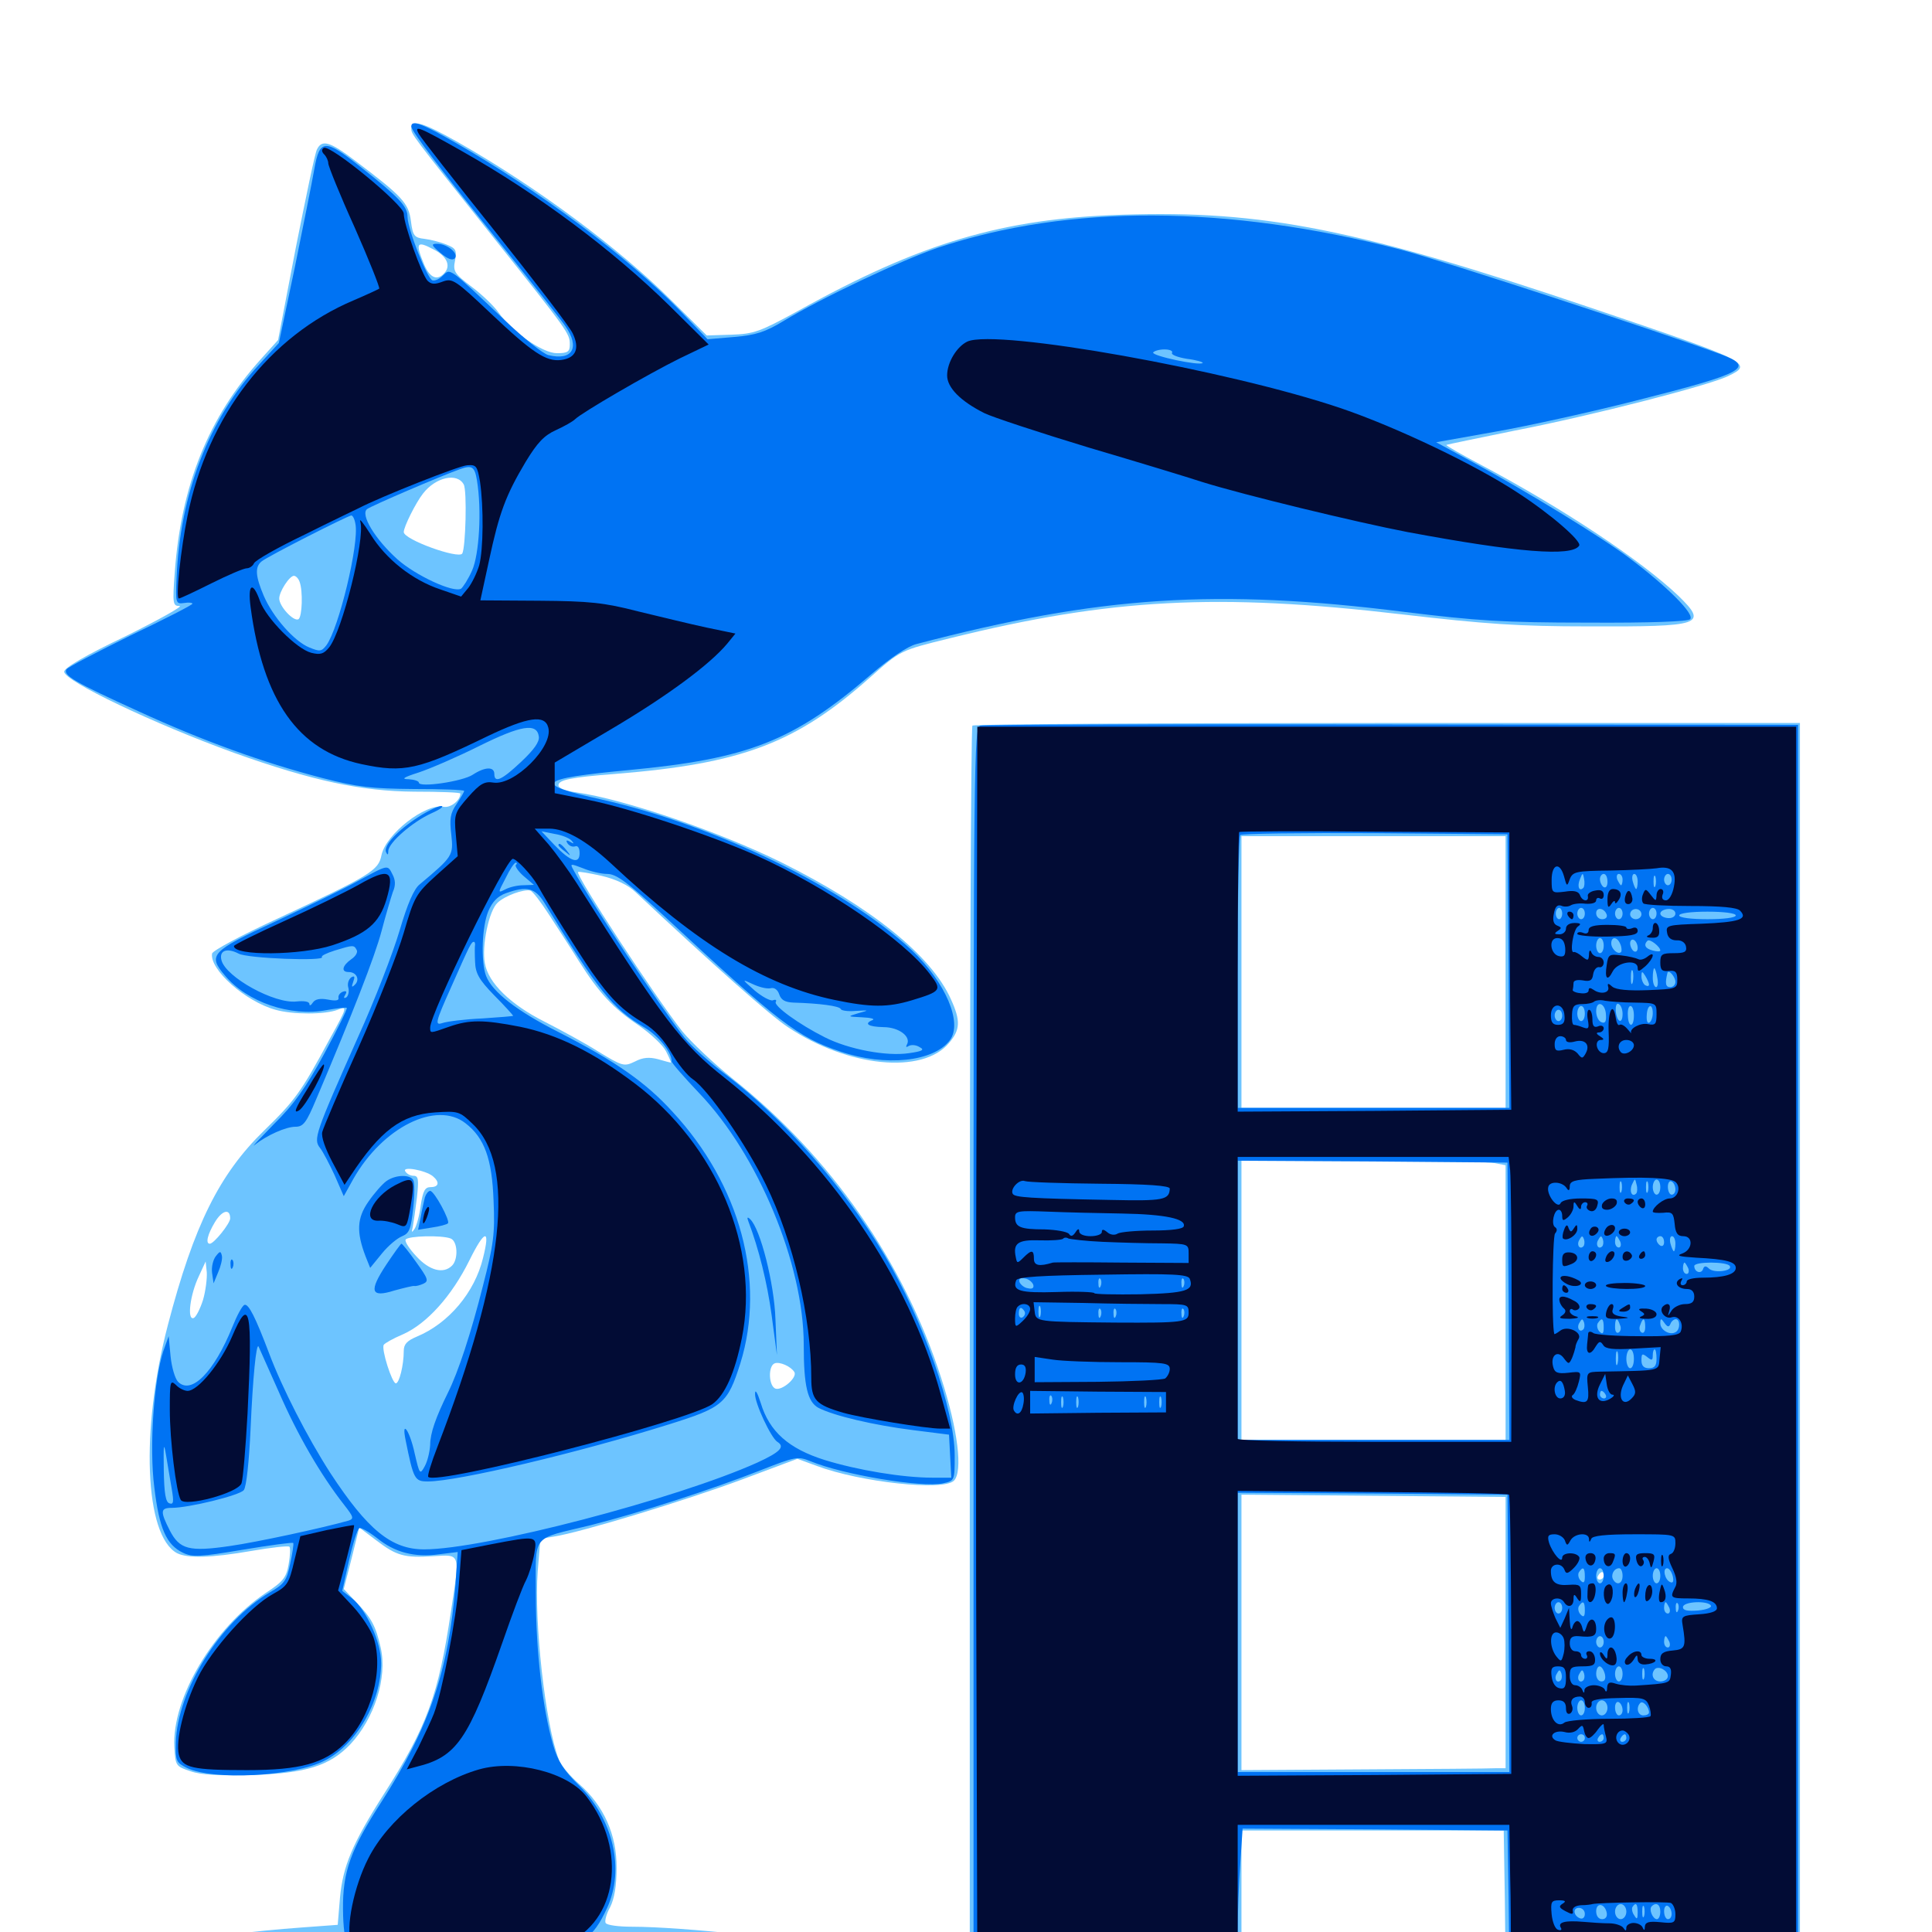 <svg xmlns="http://www.w3.org/2000/svg" viewBox="0 -1000 1000 1000">
	<path fill="#6dc4ff" d="M212.891 -933.594C212.891 -930.469 212.305 -931.25 254.883 -877.734C294.531 -827.93 294.922 -827.344 294.922 -821.68C294.922 -817.969 293.945 -817.188 288.281 -817.188C280.859 -817.188 265.43 -827.93 258.008 -838.281C255.859 -841.406 249.609 -847.461 244.141 -851.562C235.156 -858.398 234.375 -859.57 235.547 -865.234C236.523 -870.508 235.938 -871.484 231.055 -873.438C228.125 -874.609 223.047 -875.977 219.727 -876.367C214.453 -876.953 213.672 -877.93 212.695 -885.547C211.523 -894.922 208.203 -898.438 183.594 -916.992C170.703 -926.758 166.602 -927.93 164.062 -922.656C163.086 -921.094 158.398 -898.242 153.125 -871.875L143.945 -824.023L135.156 -814.258C107.812 -783.984 93.75 -748.828 90.43 -703.516C89.258 -687.5 89.453 -686.328 92.969 -686.328C94.922 -686.328 82.422 -679.297 65.039 -670.703C44.141 -660.742 33.203 -654.297 33.203 -652.344C33.203 -647.461 80.078 -625.195 121.094 -610.352C161.523 -595.898 187.109 -590.43 214.453 -590.234C227.539 -590.234 238.281 -589.844 238.281 -589.258C238.281 -585.742 233.203 -581.641 229.492 -582.422C220.117 -584.18 199.805 -568.359 197.461 -557.422C195.898 -549.414 192.188 -547.07 142.578 -524.023C124.805 -515.82 110.156 -508.008 109.766 -506.445C108.398 -498.242 126.953 -481.641 142.578 -477.344C151.562 -474.805 168.164 -474.805 174.805 -477.344C179.883 -479.297 179.883 -478.906 170.703 -462.305C155.664 -434.375 152.539 -430.273 136.719 -414.844C113.477 -392.188 100.391 -365.82 86.914 -314.258C72.656 -259.766 74.805 -205.273 91.602 -196.094C97.07 -193.359 108.984 -193.555 130.273 -197.266C140.43 -199.023 149.219 -200 149.805 -199.414C150.391 -198.828 150.195 -194.727 149.414 -190.43C148.242 -183.594 146.68 -181.445 137.695 -175.586C110.547 -157.422 88.867 -120.898 90.234 -95.703C90.82 -85.938 91.016 -85.742 98.633 -83.203C104.102 -81.25 113.867 -80.859 130.859 -81.25C158.398 -82.227 170.508 -85.938 181.25 -97.07C193.75 -110.352 200.586 -131.641 197.07 -147.07C194.531 -158.203 192.383 -162.5 184.375 -170.703L177.93 -177.539L182.031 -193.555L185.938 -209.375L194.727 -202.734C205.273 -194.727 209.18 -193.555 224.414 -194.531C238.477 -195.312 238.086 -196.68 233.398 -165.82C226.953 -122.461 220.898 -106.055 198.633 -71.289C182.227 -45.508 177.539 -34.18 175.977 -17.773L174.805 -3.711L156.25 -2.344C131.641 -0.586 101.953 3.125 96.875 5.078C92.773 6.445 92.773 6.445 96.68 7.812C98.828 8.398 119.141 9.766 141.602 10.938C164.258 11.914 188.281 13.672 195.312 14.844C210.547 17.188 429.688 13.672 432.227 11.133C433.203 10.156 432.422 8.984 430.469 8.203C416.602 4.102 353.125 -2.734 326.953 -2.734C320.312 -2.734 314.062 -3.516 313.477 -4.688C312.891 -5.664 313.867 -9.375 315.82 -12.891C317.969 -17.188 319.141 -23.828 319.141 -33.008C319.336 -50.195 312.5 -65.43 299.805 -76.562C295.117 -80.664 290.234 -86.328 289.258 -89.258C282.227 -107.422 276.367 -160.938 278.32 -186.523L279.688 -203.516L286.719 -204.688C300.781 -206.836 355.664 -223.633 383.984 -234.18L412.695 -244.922L422.852 -241.211C445.312 -232.812 488.281 -228.125 493.75 -233.594C498.438 -238.281 495.898 -259.766 487.109 -286.914C467.773 -346.875 430.078 -401.172 379.297 -441.602C369.336 -449.609 357.617 -460.742 353.125 -466.211C339.258 -483.789 297.656 -547.266 299.219 -548.633C299.609 -549.023 305.078 -548.047 311.328 -546.68C318.75 -544.922 325 -541.992 328.906 -538.281C369.336 -500.391 398.633 -474.414 407.812 -468.359C438.867 -447.656 477.539 -443.75 491.211 -460.156C497.07 -466.992 497.266 -471.68 492.188 -482.812C482.031 -505.469 450.977 -530.469 404.297 -553.711C372.656 -569.336 323.242 -586.328 298.438 -589.844C292.773 -590.625 289.062 -591.992 289.062 -593.555C289.062 -596.289 295.312 -597.656 318.359 -599.414C383.984 -604.688 411.914 -615.234 450.195 -649.219C466.211 -663.477 465.82 -663.281 491.992 -669.727C574.805 -690.234 630.078 -693.164 725.391 -682.031C769.141 -676.953 785.938 -675.781 822.266 -675.781C881.055 -675.586 884.18 -676.562 868.75 -691.602C849.219 -710.156 808.594 -737.109 766.211 -759.57C756.25 -764.844 748.438 -769.336 748.633 -769.727C749.023 -769.922 765.039 -773.242 784.18 -777.148C823.438 -784.766 884.18 -800.391 894.336 -805.273C908.008 -811.719 905.664 -812.891 824.219 -840.43C702.344 -881.641 653.711 -891.211 581.055 -888.867C518.945 -886.914 476.562 -874.414 412.695 -838.867C393.359 -828.32 390.234 -827.148 378.516 -826.758L365.82 -826.367L347.852 -844.141C320.508 -871.484 277.93 -903.125 237.109 -926.367C219.141 -936.523 212.891 -938.477 212.891 -933.594ZM224.414 -870.898C231.055 -867.578 233.398 -862.695 230.273 -858.984C226.562 -854.492 222.656 -855.859 219.531 -863.086C214.844 -874.414 215.625 -875.586 224.414 -870.898ZM240.039 -749.219C241.797 -745.898 241.016 -716.602 239.258 -713.477C237.305 -710.547 208.984 -720.703 208.984 -724.609C208.984 -727.344 215.234 -739.844 218.945 -744.531C225.586 -753.125 236.719 -755.469 240.039 -749.219ZM155.078 -698.828C156.836 -694.141 156.445 -680.859 154.492 -679.492C151.953 -678.125 144.531 -686.133 144.531 -690.234C144.531 -693.75 149.805 -701.953 152.148 -701.953C153.125 -701.953 154.492 -700.586 155.078 -698.828ZM284.18 -526.562C288.477 -519.922 295.508 -509.18 299.609 -502.539C310.156 -485.938 317.188 -478.32 330.469 -469.336C336.719 -465.039 343.164 -458.984 344.727 -455.859C346.484 -452.539 347.461 -450 347.266 -450C346.875 -450 343.945 -450.781 340.625 -451.758C336.133 -452.93 332.812 -452.734 328.711 -450.586C323.047 -447.852 322.266 -448.047 309.766 -455.664C302.734 -460.156 290.039 -466.992 281.641 -471.289C264.258 -480.078 252.734 -491.211 250.977 -501.367C249.219 -510.352 253.125 -528.906 257.617 -532.812C261.328 -536.328 270.898 -539.844 274.414 -539.062C275.586 -538.867 279.883 -533.203 284.18 -526.562ZM224.023 -391.211C227.734 -388.086 227.148 -385.547 222.852 -385.547C219.922 -385.547 218.945 -383.594 217.773 -376.172C217.188 -371.094 215.625 -365.625 214.648 -364.062C213.086 -361.719 212.891 -361.914 213.672 -365.039C214.062 -367.188 215.039 -374.023 215.82 -380.273C216.797 -389.453 216.602 -391.406 214.062 -391.406C212.5 -391.406 210.547 -392.383 209.766 -393.75C208.008 -396.484 220.117 -394.336 224.023 -391.211ZM119.141 -369.336C119.141 -366.797 110.742 -356.25 108.594 -356.25C106.25 -356.25 107.422 -361.133 111.328 -367.578C115.039 -373.633 119.141 -374.609 119.141 -369.336ZM250 -348.828C245.703 -331.055 232.227 -315.039 215.82 -308.203C210.742 -306.055 208.984 -304.297 208.984 -300.781C208.984 -293.359 206.641 -283.984 204.883 -283.984C202.93 -283.984 197.266 -301.758 198.633 -303.906C199.023 -304.688 203.516 -307.227 208.594 -309.375C220.898 -314.844 233.789 -329.102 242.969 -347.656C250.977 -363.867 253.906 -364.258 250 -348.828ZM233.203 -358.984C236.914 -357.617 237.305 -348.242 233.984 -344.922C229.492 -340.43 222.266 -342.383 215.625 -349.609C211.914 -353.516 209.375 -357.422 209.961 -358.398C211.328 -360.352 228.516 -360.742 233.203 -358.984ZM105.078 -327.148C103.516 -322.266 101.367 -318.164 100.195 -317.773C96.68 -316.602 98.438 -330.078 102.93 -339.453L106.445 -347.07L107.031 -341.406C107.227 -338.281 106.445 -331.836 105.078 -327.148ZM411.133 -289.844C412.891 -287.109 404.883 -280.078 401.367 -281.25C397.852 -282.617 397.461 -292.969 400.977 -294.336C403.516 -295.312 409.375 -292.773 411.133 -289.844ZM503.32 -624.414C502.539 -623.828 501.953 -478.711 501.953 -302.148V18.75H572.266H642.578V-16.992V-52.539H710.547H778.32L778.906 -16.992L779.297 18.75H855.469H931.641V-303.516V-625.781H718.164C600.586 -625.781 503.906 -625.195 503.32 -624.414ZM779.297 -496.875V-426.562H710.938H642.578V-496.875V-567.188H710.938H779.297ZM773.242 -398.047L779.297 -396.875V-325.781V-254.688H710.938H642.578V-326.953V-399.219H704.883C739.062 -399.219 769.922 -398.633 773.242 -398.047ZM779.297 -155.078V-84.766H774.023C770.898 -84.57 740.234 -84.375 705.469 -84.18L642.578 -83.789V-155.078V-226.367L710.938 -225.781L779.297 -225.195ZM830.078 -184.375C830.078 -183.398 829.102 -182.422 827.93 -182.422C826.953 -182.422 826.562 -183.398 827.148 -184.375C827.734 -185.547 828.711 -186.328 829.297 -186.328C829.688 -186.328 830.078 -185.547 830.078 -184.375Z"/>
	<path fill="#0073f3" d="M212.891 -934.57C212.891 -932.031 229.492 -910.352 260.742 -871.68C275.781 -852.93 290.039 -834.961 292.578 -831.25C300.391 -820.117 296.289 -813.086 283.789 -816.211C281.25 -816.797 270.898 -825 261.133 -834.375C231.836 -862.109 233.203 -861.133 229.297 -857.422C227.539 -855.664 225.195 -854.492 223.828 -854.883C221.094 -855.859 211.133 -881.055 210.938 -887.695C210.938 -893.164 206.836 -897.656 186.523 -913.672C168.164 -928.32 165.43 -928.125 162.695 -912.5C161.523 -905.664 156.836 -882.617 152.539 -861.328L144.336 -822.461L133.984 -811.133C108.203 -783.398 93.164 -744.336 91.406 -700.977C90.82 -687.695 91.016 -687.305 95.312 -687.891C97.656 -688.281 99.609 -688.086 99.609 -687.5C99.609 -686.914 85.156 -679.492 67.578 -671.094C50.195 -662.5 35.156 -654.688 34.375 -653.516C32.617 -650.391 38.672 -646.875 71.68 -631.836C104.883 -616.602 136.133 -605.273 166.992 -597.266C185.156 -592.578 192.383 -591.797 214.258 -591.602C228.516 -591.602 240.234 -591.211 240.234 -590.625C240.234 -590.039 238.477 -587.109 236.328 -583.789C233.008 -579.102 232.617 -575.977 233.594 -567.969C234.766 -557.227 234.375 -556.641 217.383 -542.383C214.258 -540.039 210.938 -532.227 206.836 -518.359C203.516 -507.031 193.945 -482.227 185.352 -463.281C163.086 -413.281 162.109 -410.352 165.625 -405.859C167.188 -403.906 170.508 -397.461 173.242 -391.602L177.93 -380.859L182.812 -389.648C198.047 -416.602 225.977 -430.469 241.016 -418.555C250.781 -410.938 254.688 -400.195 255.469 -378.516C256.25 -361.328 255.469 -355.859 250 -334.57C243.75 -309.766 237.109 -289.648 231.836 -279.102C225.586 -266.406 222.656 -258.203 222.656 -252.148C222.461 -248.633 221.289 -243.75 219.922 -241.211C217.383 -236.523 217.188 -236.719 214.648 -247.656C212.109 -259.57 207.617 -265.82 209.961 -254.492C214.062 -234.18 214.648 -233.203 221.484 -233.203C236.719 -233.203 299.414 -248.047 346.094 -262.695C374.219 -271.484 376.562 -273.438 383.203 -294.336C396.484 -337.109 383.203 -386.719 348.047 -424.609C334.18 -439.844 318.75 -450.586 289.062 -465.82C267.383 -476.758 254.688 -486.719 251.562 -494.922C248.828 -502.344 249.414 -520.312 252.734 -528.32C254.883 -533.398 257.617 -536.133 261.914 -537.695C272.852 -541.602 276.953 -540.43 281.836 -532.617C309.375 -487.5 317.188 -477.734 333.594 -468.164C340.82 -463.867 347.656 -455.469 347.656 -450.586C347.656 -449.805 354.102 -442.383 361.914 -434.18C392.383 -402.344 416.016 -345.703 416.016 -303.906C416.016 -282.617 417.969 -274.414 423.633 -271.289C431.641 -267.188 452.344 -262.305 472.656 -259.766L491.211 -257.422L491.797 -246.289L492.383 -235.156H482.617C467.188 -235.156 443.75 -239.062 426.758 -244.336C408.203 -250.195 398.242 -258.984 393.75 -273.828C391.992 -279.297 390.82 -281.25 390.82 -278.516C390.625 -273.828 399.023 -255.859 402.344 -253.711C406.445 -251.172 403.906 -248.438 391.992 -242.969C350.391 -224.219 250.391 -198.047 219.531 -198.047C202.539 -198.047 190.234 -208.203 170.898 -237.695C158.984 -256.25 146.094 -281.445 139.258 -299.609C132.227 -318.164 128.711 -325.195 126.562 -324.609C125.391 -324.219 122.656 -319.141 120.312 -313.281C110.742 -289.648 99.023 -277.93 92.188 -284.766C90.625 -286.328 88.867 -292.188 88.281 -298.047L87.305 -308.398L84.57 -300.781C79.688 -286.133 77.148 -251.172 79.883 -230.078C82.422 -208.789 86.133 -200.391 94.727 -196.289C99.609 -193.945 103.516 -194.141 125.586 -197.852C139.648 -200.195 151.367 -201.758 151.758 -201.367C152.148 -200.977 151.367 -196.094 150.195 -190.625C148.438 -181.836 147.07 -180.078 139.648 -175.781C114.062 -160.742 91.797 -125.195 91.016 -98.047C90.82 -88.477 91.211 -87.695 96.68 -84.961C110.156 -78.32 152.148 -80.469 167.969 -88.672C184.57 -97.07 197.266 -119.141 197.266 -139.258C197.266 -150 189.648 -166.797 182.227 -172.656L177.148 -176.562L180.664 -192.383C182.617 -200.977 184.961 -208.398 185.938 -208.984C186.719 -209.57 190.82 -207.227 195.117 -203.906C204.297 -196.484 214.453 -193.75 227.344 -195.508L236.914 -196.68L235.742 -179.688C232.227 -135.352 222.266 -106.055 197.461 -67.383C181.445 -42.578 177.344 -31.25 177.539 -11.719C177.734 6.836 180.273 11.914 190.82 13.477C204.883 15.82 260.352 14.844 276.953 11.914C300.977 7.617 306.836 3.711 314.258 -12.5C323.438 -32.422 317.383 -58.398 299.805 -75.781C291.797 -83.594 288.672 -88.477 286.328 -96.68C280.859 -115.43 277.344 -145.703 277.344 -174.219C277.344 -206.641 274.414 -202.93 305.664 -210.547C330.469 -216.797 368.555 -229.102 393.359 -238.867C411.719 -246.094 412.891 -246.289 419.336 -243.75C436.133 -236.719 477.148 -229.883 488.086 -232.227C494.141 -233.594 494.141 -233.594 494.141 -246.68C494.141 -270.117 477.93 -316.602 457.812 -350.391C436.719 -385.742 406.055 -420.703 375.977 -443.555C367.383 -450 357.617 -458.789 354.297 -462.891C341.211 -479.688 305.664 -533.203 296.875 -549.609C294.922 -553.125 295.117 -553.125 301.758 -550.586C305.469 -549.023 311.133 -547.656 314.258 -547.656C319.141 -547.656 324.805 -543.359 344.922 -524.805C403.125 -470.703 412.891 -463.086 435.156 -455.664C458.203 -447.852 483.203 -450.391 491.602 -461.523C498.438 -470.508 489.453 -491.602 471.68 -508.398C437.5 -540.234 370.312 -572.852 311.523 -586.133C275.391 -594.141 277.734 -596.875 325 -601.367C387.5 -607.227 410.742 -616.406 451.172 -651.172C460.742 -659.375 469.727 -665.43 474.219 -666.602C569.336 -691.602 629.883 -695.508 727.539 -683.203C764.062 -678.711 778.125 -677.734 821.68 -677.734C854.688 -677.539 873.633 -678.32 874.805 -679.492C877.344 -682.031 862.891 -696.484 843.359 -711.133C829.492 -721.68 789.258 -746.289 760.938 -761.523L743.359 -771.094L774.023 -776.562C790.82 -779.492 823.438 -786.719 846.484 -792.578C903.711 -807.031 908.789 -809.961 890.234 -816.797C856.641 -829.102 746.875 -865.039 724.609 -870.898C635.156 -893.945 553.32 -894.336 485.742 -871.875C466.797 -865.43 425 -845.703 405.469 -833.789C396.094 -828.125 391.211 -826.562 380.078 -825.586L366.211 -824.414L351.562 -839.648C325 -866.992 278.711 -901.562 235.352 -926.367C218.359 -936.133 212.891 -938.086 212.891 -934.57ZM606.641 -817.383C606.055 -816.406 609.57 -815.039 614.453 -814.258C619.336 -813.672 623.047 -812.5 622.461 -812.109C620.898 -810.547 595.898 -815.82 596.875 -817.578C597.461 -818.359 600 -819.141 602.734 -819.141C605.469 -819.141 607.227 -818.359 606.641 -817.383ZM246.875 -751.367C249.414 -735.938 248.047 -712.891 244.336 -704.688C242.383 -700.195 239.648 -696.094 238.672 -695.312C234.766 -692.969 215.039 -702.148 205.664 -710.547C194.141 -720.898 186.328 -733.789 190.039 -736.523C191.992 -738.086 228.32 -753.711 238.281 -757.227C244.336 -759.375 245.703 -758.398 246.875 -751.367ZM183.984 -728.711C185.938 -718.555 175.391 -674.805 168.945 -666.016C166.406 -662.695 165.43 -662.695 160.156 -664.844C152.344 -667.969 141.211 -680.664 136.523 -691.602C132.227 -701.758 131.836 -706.445 135.352 -709.375C138.281 -711.914 179.883 -733.008 181.836 -733.203C182.617 -733.203 183.594 -731.25 183.984 -728.711ZM278.906 -618.75C279.297 -616.016 276.367 -611.914 269.727 -605.664C259.57 -596.094 255.859 -594.531 255.859 -599.414C255.859 -603.32 250.977 -603.125 244.727 -599.023C239.453 -595.508 216.797 -592.188 216.797 -594.922C216.797 -595.703 214.453 -596.484 211.523 -596.68C207.422 -596.68 208.789 -597.656 216.797 -600.195C222.656 -602.148 236.719 -608.203 248.047 -613.867C269.727 -624.609 277.93 -625.977 278.906 -618.75ZM295.898 -564.844C297.266 -563.281 297.07 -563.086 295.117 -564.258C293.164 -565.43 292.773 -565.039 293.75 -563.477C294.727 -562.109 296.289 -561.523 297.656 -561.914C299.023 -562.5 300 -561.133 300 -558.398C300 -552.344 295.117 -554.102 286.914 -562.695L280.273 -569.727L287.109 -568.359C290.82 -567.773 294.727 -566.211 295.898 -564.844ZM266.992 -552.344C266.406 -551.758 268.164 -549.023 271.094 -546.484L276.367 -541.992L270.898 -541.797C267.773 -541.797 263.672 -540.82 261.523 -539.648C257.617 -537.695 257.617 -537.695 261.719 -545.508C263.867 -550 266.211 -553.516 266.992 -553.516C267.578 -553.516 267.773 -552.93 266.992 -552.344ZM245.898 -511.133C245.703 -510.156 245.703 -506.25 245.898 -502.148C246.094 -496.289 247.852 -492.969 255.859 -484.766C261.328 -479.297 265.625 -474.414 265.625 -474.219C265.625 -474.023 258.398 -473.438 249.609 -472.852C240.625 -472.461 231.445 -471.289 229.102 -470.508C225 -469.141 225.195 -470.508 233.594 -489.258C243.359 -511.328 243.945 -512.5 245.312 -512.5C245.703 -512.5 245.898 -511.914 245.898 -511.133ZM398.828 -488.477C400.781 -489.062 402.539 -487.695 403.32 -485.352C404.297 -482.422 406.25 -481.25 410.742 -481.055C424.219 -480.664 434.57 -479.297 435.156 -477.734C435.352 -476.953 438.867 -476.367 442.969 -476.758C450 -477.148 450 -477.148 444.336 -475.586C438.477 -473.828 438.477 -473.828 446.289 -473.438C450.586 -473.242 452.93 -472.656 451.758 -472.07C446.875 -470.117 449.414 -468.555 457.227 -468.359C465.43 -468.359 471.875 -463.281 469.336 -459.18C468.75 -458.008 469.141 -457.812 470.312 -458.594C471.68 -459.375 474.219 -459.18 475.977 -458.008C478.711 -456.641 477.539 -455.859 470.508 -454.883C458.984 -453.125 439.258 -456.836 426.953 -463.086C413.672 -469.727 400.195 -479.492 401.562 -481.445C402.148 -482.422 401.367 -482.812 400 -482.227C398.633 -481.836 394.336 -484.18 390.625 -487.305C383.789 -493.359 383.789 -493.359 389.648 -490.625C392.969 -489.062 396.875 -488.086 398.828 -488.477ZM144.336 -279.492C153.906 -257.422 166.016 -236.523 178.125 -221.094C183.008 -214.844 183.398 -213.867 180.273 -212.891C166.406 -208.984 132.812 -201.758 119.141 -199.805C97.852 -196.68 92.969 -198.047 87.891 -207.812C82.812 -217.773 83.008 -219.531 88.867 -219.531C97.656 -219.531 124.023 -225.977 126.172 -228.711C127.539 -230.273 128.906 -243.555 129.688 -260.156C130.859 -287.305 132.617 -304.492 133.789 -303.125C133.984 -302.734 138.672 -292.188 144.336 -279.492ZM88.867 -229.492C90.039 -222.656 89.844 -221.094 87.695 -221.875C85.742 -222.461 84.961 -226.953 84.766 -239.258C84.57 -252.344 84.766 -253.906 85.938 -246.875C86.719 -241.992 88.086 -234.18 88.867 -229.492ZM289.062 -562.5C289.062 -562.109 290.625 -560.547 292.578 -559.18C295.508 -556.641 295.703 -556.836 293.164 -559.961C290.625 -563.086 289.062 -564.062 289.062 -562.5ZM227.93 -869.141C231.641 -866.016 233.984 -865.039 235.352 -866.211C237.695 -868.75 231.445 -873.828 226.172 -873.828C223.047 -873.828 223.242 -873.047 227.93 -869.141ZM507.422 -624.414C504.102 -623.633 503.906 -606.641 503.906 -302.344V18.75H572.266H640.625V0.586C640.625 -9.57 641.211 -25.781 641.992 -35.742L643.164 -53.516L711.719 -53.125L780.273 -52.539L780.859 -16.797L781.25 18.75L856.055 18.359L930.664 17.773V-303.516V-624.805L720.703 -625C605.273 -625.195 509.18 -625 507.422 -624.414ZM780.859 -497.461L781.25 -426.562H710.938H640.625V-496.484C640.625 -534.961 641.211 -567.188 641.992 -567.773C642.773 -568.555 674.023 -568.945 711.719 -568.75L780.273 -568.164ZM819.531 -540.43C817.383 -538.281 816.211 -541.211 817.773 -544.922C819.141 -548.438 819.336 -548.438 819.922 -545.117C820.312 -543.164 820.117 -541.016 819.531 -540.43ZM832.031 -543.555C832.031 -541.406 831.25 -540.234 830.078 -540.82C829.102 -541.406 828.125 -543.359 828.125 -544.922C828.125 -546.484 829.102 -547.656 830.078 -547.656C831.25 -547.656 832.031 -545.898 832.031 -543.555ZM839.844 -544.727C839.844 -543.164 839.453 -541.797 839.062 -541.797C838.672 -541.797 837.891 -543.164 837.109 -544.727C836.523 -546.289 836.914 -547.656 837.891 -547.656C839.062 -547.656 839.844 -546.289 839.844 -544.727ZM847.656 -543.75C847.656 -541.602 847.266 -539.844 846.875 -539.844C846.484 -539.844 845.703 -541.602 845.117 -543.75C844.531 -545.898 844.922 -547.656 845.898 -547.656C846.875 -547.656 847.656 -545.898 847.656 -543.75ZM856.836 -541.406C856.25 -540.039 855.859 -541.016 855.859 -543.75C855.859 -546.484 856.25 -547.461 856.836 -546.289C857.227 -544.922 857.227 -542.578 856.836 -541.406ZM865.234 -544.727C865.234 -543.164 864.453 -541.797 863.281 -541.797C862.305 -541.797 861.328 -543.164 861.328 -544.727C861.328 -546.289 862.305 -547.656 863.281 -547.656C864.453 -547.656 865.234 -546.289 865.234 -544.727ZM808.594 -527.148C808.594 -525.586 807.812 -524.219 807.031 -524.219C806.055 -524.219 805.273 -525.586 805.273 -527.148C805.273 -528.711 806.055 -530.078 807.031 -530.078C807.812 -530.078 808.594 -528.711 808.594 -527.148ZM820.312 -527.148C820.312 -525.586 819.531 -524.219 818.359 -524.219C817.383 -524.219 816.406 -525.586 816.406 -527.148C816.406 -528.711 817.383 -530.078 818.359 -530.078C819.531 -530.078 820.312 -528.711 820.312 -527.148ZM831.641 -526.562C832.031 -525.195 831.055 -524.219 829.297 -524.219C827.539 -524.219 826.172 -525.586 826.172 -527.344C826.172 -530.664 830.469 -530.078 831.641 -526.562ZM839.844 -527.148C839.844 -525.586 839.062 -524.219 837.891 -524.219C836.914 -524.219 835.938 -525.586 835.938 -527.148C835.938 -528.711 836.914 -530.078 837.891 -530.078C839.062 -530.078 839.844 -528.711 839.844 -527.148ZM849.609 -526.758C849.609 -525.391 848.242 -524.219 846.68 -524.219C845.117 -524.219 843.75 -525.391 843.75 -526.758C843.75 -528.32 845.117 -529.492 846.68 -529.492C848.242 -529.492 849.609 -528.32 849.609 -526.758ZM857.422 -527.148C857.422 -525.586 856.641 -524.219 855.469 -524.219C854.492 -524.219 853.516 -525.586 853.516 -527.148C853.516 -528.711 854.492 -530.078 855.469 -530.078C856.641 -530.078 857.422 -528.711 857.422 -527.148ZM867.188 -527.148C867.188 -525.586 865.43 -524.609 863.281 -524.805C861.133 -525 859.375 -525.977 859.375 -527.148C859.375 -528.32 861.133 -529.297 863.281 -529.492C865.43 -529.688 867.188 -528.711 867.188 -527.148ZM898.438 -526.172C898.438 -525 892.188 -524.219 883.789 -524.219C875.391 -524.219 869.141 -525 869.141 -526.172C869.141 -527.344 875.391 -528.125 883.789 -528.125C892.188 -528.125 898.438 -527.344 898.438 -526.172ZM830.078 -510.547C830.078 -508.398 829.297 -506.641 828.125 -506.641C827.148 -506.641 826.172 -508.398 826.172 -510.547C826.172 -512.695 827.148 -514.453 828.125 -514.453C829.297 -514.453 830.078 -512.695 830.078 -510.547ZM838.672 -511.328C839.453 -509.57 839.453 -507.617 839.062 -507.227C837.5 -505.664 833.984 -508.789 833.984 -511.719C833.984 -515.43 837.109 -515.234 838.672 -511.328ZM847.656 -509.375C847.656 -507.812 846.875 -507.031 845.703 -507.617C844.727 -508.203 843.75 -510.156 843.75 -511.719C843.75 -513.281 844.727 -514.062 845.703 -513.477C846.875 -512.891 847.656 -510.938 847.656 -509.375ZM859.375 -508.008C859.375 -507.422 857.617 -507.422 855.469 -508.008C851.562 -508.984 850.586 -510.938 852.734 -513.086C853.906 -514.258 859.375 -509.961 859.375 -508.008ZM808.594 -508.398C808.594 -509.57 807.812 -510.938 806.641 -511.523C805.664 -512.109 804.688 -511.328 804.688 -509.766C804.688 -508.008 805.664 -506.641 806.641 -506.641C807.812 -506.641 808.594 -507.422 808.594 -508.398ZM820.312 -509.375C820.312 -511.133 819.531 -512.5 818.359 -512.5C817.383 -512.5 816.406 -511.719 816.406 -510.742C816.406 -509.57 817.383 -508.203 818.359 -507.617C819.531 -507.031 820.312 -507.812 820.312 -509.375ZM871.094 -510.547C871.094 -511.523 868.945 -512.305 866.211 -512.109C863.477 -511.914 861.328 -510.938 861.328 -510.156C861.328 -509.375 863.477 -508.594 866.211 -508.594C868.945 -508.594 871.094 -509.375 871.094 -510.547ZM845.117 -491.602C844.531 -489.648 844.141 -490.82 844.141 -493.945C844.141 -497.266 844.531 -498.633 845.117 -497.461C845.508 -496.094 845.508 -493.359 845.117 -491.602ZM857.812 -493.945C858.398 -491.211 858.008 -489.062 857.227 -489.062C856.25 -489.062 855.469 -491.211 855.469 -493.945C855.469 -496.68 855.859 -498.828 856.25 -498.828C856.641 -498.828 857.422 -496.68 857.812 -493.945ZM853.516 -490.43C853.516 -489.453 852.734 -489.453 851.562 -490.039C850.586 -490.625 849.609 -492.773 849.609 -494.531C849.609 -497.461 850 -497.461 851.562 -494.922C852.539 -493.359 853.516 -491.211 853.516 -490.43ZM867.188 -491.797C867.188 -490.234 866.016 -489.062 864.453 -489.062C862.109 -489.062 861.719 -491.016 863.086 -496.484C863.672 -498.438 867.188 -494.336 867.188 -491.797ZM830.078 -492.188C830.078 -493.75 829.297 -494.922 828.125 -494.922C827.148 -494.922 826.172 -493.164 826.172 -490.82C826.172 -488.672 827.148 -487.5 828.125 -488.086C829.297 -488.672 830.078 -490.625 830.078 -492.188ZM839.844 -491.992C839.844 -493.555 839.062 -494.922 837.891 -494.922C836.914 -494.922 835.938 -493.555 835.938 -491.992C835.938 -490.43 836.914 -489.062 837.891 -489.062C839.062 -489.062 839.844 -490.43 839.844 -491.992ZM820.312 -489.844C820.312 -491.602 819.531 -492.969 818.359 -492.969C817.383 -492.969 816.406 -492.188 816.406 -491.211C816.406 -490.039 817.383 -488.672 818.359 -488.086C819.531 -487.5 820.312 -488.281 820.312 -489.844ZM831.25 -474.609C831.445 -471.289 830.859 -470.117 828.906 -470.898C827.344 -471.484 826.172 -474.023 826.172 -476.562C826.172 -482.617 831.055 -480.859 831.25 -474.609ZM839.844 -475.195C839.844 -469.727 836.914 -470.703 836.328 -476.562C836.133 -479.297 836.719 -481.055 837.891 -480.273C839.062 -479.688 839.844 -477.344 839.844 -475.195ZM820.312 -475.391C820.312 -473.242 819.531 -471.484 818.359 -471.484C817.383 -471.484 816.406 -473.242 816.406 -475.391C816.406 -477.539 817.383 -479.297 818.359 -479.297C819.531 -479.297 820.312 -477.539 820.312 -475.391ZM845.703 -474.414C845.703 -467.969 842.773 -467.969 842.578 -474.414C842.383 -477.148 842.969 -479.297 843.945 -479.297C844.922 -479.297 845.703 -477.148 845.703 -474.414ZM855.469 -475.586C855.469 -473.438 854.688 -471.289 853.711 -470.703C852.734 -470.117 852.148 -471.68 852.344 -474.414C852.539 -480.078 855.469 -481.055 855.469 -475.586ZM808.594 -474.414C808.594 -472.852 807.812 -471.484 806.641 -471.484C805.664 -471.484 804.688 -472.852 804.688 -474.414C804.688 -475.977 805.664 -477.344 806.641 -477.344C807.812 -477.344 808.594 -475.977 808.594 -474.414ZM820.312 -457.812C820.312 -458.984 819.336 -459.766 818.164 -459.766C817.188 -459.766 816.797 -458.984 817.383 -457.812C817.969 -456.836 818.945 -455.859 819.531 -455.859C819.922 -455.859 820.312 -456.836 820.312 -457.812ZM832.031 -458.984C832.031 -459.375 831.25 -459.766 830.078 -459.766C829.102 -459.766 828.125 -458.789 828.125 -457.617C828.125 -456.641 829.102 -456.25 830.078 -456.836C831.25 -457.422 832.031 -458.398 832.031 -458.984ZM843.75 -458.984C843.75 -459.375 842.969 -459.766 841.797 -459.766C840.82 -459.766 839.844 -458.789 839.844 -457.617C839.844 -456.641 840.82 -456.25 841.797 -456.836C842.969 -457.422 843.75 -458.398 843.75 -458.984ZM780.859 -326.562L781.25 -254.688H710.938H640.625V-326.953V-399.219L710.547 -398.828L780.273 -398.242ZM839.258 -383.203C838.672 -381.836 838.281 -382.812 838.281 -385.547C838.281 -388.281 838.672 -389.258 839.258 -388.086C839.648 -386.719 839.648 -384.375 839.258 -383.203ZM846.875 -382.227C844.727 -380.078 843.164 -383.398 844.727 -386.914C846.289 -390.234 846.289 -390.234 847.07 -386.914C847.656 -384.961 847.461 -382.812 846.875 -382.227ZM852.93 -383.203C852.344 -381.836 851.953 -382.812 851.953 -385.547C851.953 -388.281 852.344 -389.258 852.93 -388.086C853.32 -386.719 853.32 -384.375 852.93 -383.203ZM859.375 -385.547C859.375 -383.398 858.594 -381.641 857.422 -381.641C856.445 -381.641 855.469 -383.398 855.469 -385.547C855.469 -387.695 856.445 -389.453 857.422 -389.453C858.594 -389.453 859.375 -387.695 859.375 -385.547ZM867.188 -384.375C867.188 -382.812 866.406 -381.641 865.234 -381.641C864.258 -381.641 863.281 -383.398 863.281 -385.742C863.281 -387.891 864.258 -389.062 865.234 -388.477C866.406 -387.891 867.188 -385.938 867.188 -384.375ZM808.594 -383.398C808.594 -385.938 805.469 -387.695 803.906 -386.133C801.758 -383.984 802.734 -381.641 805.664 -381.641C807.227 -381.641 808.594 -382.422 808.594 -383.398ZM820.898 -384.57C820.312 -388.086 814.453 -387.891 814.453 -384.57C814.453 -382.617 815.82 -381.641 817.969 -382.031C819.727 -382.422 821.094 -383.594 820.898 -384.57ZM830.078 -384.57C830.078 -386.133 829.297 -387.5 828.125 -387.5C827.148 -387.5 826.172 -386.133 826.172 -384.57C826.172 -383.008 827.148 -381.641 828.125 -381.641C829.297 -381.641 830.078 -383.008 830.078 -384.57ZM833.398 -383.203C833.984 -384.57 833.789 -386.328 833.203 -386.914C832.617 -387.695 832.031 -386.523 832.227 -384.375C832.227 -382.227 832.812 -381.641 833.398 -383.203ZM603.516 -384.766C603.516 -385.156 602.734 -385.547 601.562 -385.547C600.586 -385.547 599.609 -384.57 599.609 -383.398C599.609 -382.422 600.586 -382.031 601.562 -382.617C602.734 -383.203 603.516 -384.18 603.516 -384.766ZM829.297 -366.602C829.883 -367.188 830.078 -369.336 829.492 -371.289C828.711 -374.609 828.711 -374.609 827.148 -371.289C825.586 -367.773 827.148 -364.453 829.297 -366.602ZM839.844 -368.75C839.844 -370.312 839.062 -372.266 837.891 -372.852C836.914 -373.438 835.938 -372.266 835.938 -370.117C835.938 -367.773 836.914 -366.016 837.891 -366.016C839.062 -366.016 839.844 -367.188 839.844 -368.75ZM819.531 -366.602C820.117 -367.188 820.312 -368.75 819.922 -370.117C819.141 -372.266 818.75 -372.266 817.578 -370.117C815.82 -367.578 817.578 -364.648 819.531 -366.602ZM847.656 -368.75C847.656 -370.508 846.875 -371.875 845.703 -371.875C844.727 -371.875 843.75 -371.094 843.75 -370.117C843.75 -368.945 844.727 -367.578 845.703 -366.992C846.875 -366.406 847.656 -367.188 847.656 -368.75ZM855.469 -369.922C855.469 -371.094 854.688 -371.875 853.516 -371.875C852.539 -371.875 851.562 -371.094 851.562 -369.922C851.562 -368.945 852.539 -367.969 853.516 -367.969C854.688 -367.969 855.469 -368.945 855.469 -369.922ZM819.531 -354.883C817.578 -352.93 815.82 -355.859 817.578 -358.398C818.75 -360.547 819.141 -360.547 819.922 -358.398C820.312 -357.031 820.117 -355.469 819.531 -354.883ZM829.297 -354.883C827.344 -352.93 825.586 -355.859 827.344 -358.398C828.516 -360.547 828.906 -360.547 829.688 -358.398C830.078 -357.031 829.883 -355.469 829.297 -354.883ZM838.672 -357.227C839.258 -355.664 838.867 -354.297 837.891 -354.297C836.719 -354.297 835.938 -355.664 835.938 -357.227C835.938 -358.789 836.328 -360.156 836.719 -360.156C837.109 -360.156 837.891 -358.789 838.672 -357.227ZM847.656 -356.055C847.656 -357.227 846.875 -358.594 845.703 -359.18C844.727 -359.766 843.75 -358.984 843.75 -357.422C843.75 -355.664 844.727 -354.297 845.703 -354.297C846.875 -354.297 847.656 -355.078 847.656 -356.055ZM855.469 -356.055C855.469 -357.227 854.688 -358.594 853.516 -359.18C852.539 -359.766 851.562 -358.984 851.562 -357.422C851.562 -355.664 852.539 -354.297 853.516 -354.297C854.688 -354.297 855.469 -355.078 855.469 -356.055ZM861.328 -357.031C861.328 -355.469 860.547 -354.688 859.375 -355.273C858.398 -355.859 857.422 -357.227 857.422 -358.398C857.422 -359.375 858.398 -360.156 859.375 -360.156C860.547 -360.156 861.328 -358.789 861.328 -357.031ZM867.188 -356.25C867.188 -354.102 866.797 -352.344 866.406 -352.344C866.016 -352.344 865.234 -354.102 864.648 -356.25C864.062 -358.398 864.453 -360.156 865.43 -360.156C866.406 -360.156 867.188 -358.398 867.188 -356.25ZM873.047 -354.688C873.047 -356.445 872.266 -358.594 871.094 -359.18C868.555 -360.742 868.555 -358.203 871.094 -354.297C872.656 -351.758 873.047 -351.758 873.047 -354.688ZM531.25 -353.516C531.25 -353.906 530.469 -354.297 529.297 -354.297C528.32 -354.297 527.344 -353.32 527.344 -352.148C527.344 -351.172 528.32 -350.781 529.297 -351.367C530.469 -351.953 531.25 -352.93 531.25 -353.516ZM839.453 -339.648C839.844 -340.039 839.453 -341.797 838.281 -343.75C836.914 -346.094 836.133 -346.289 834.961 -344.531C833.594 -342.383 837.695 -337.891 839.453 -339.648ZM847.656 -341.406C847.656 -342.969 846.875 -344.922 845.703 -345.508C844.727 -346.094 843.75 -345.312 843.75 -343.75C843.75 -342.188 844.727 -340.234 845.703 -339.648C846.875 -339.062 847.656 -339.844 847.656 -341.406ZM854.688 -341.602C853.906 -346.289 851.562 -347.461 851.562 -342.969C851.562 -340.625 852.344 -338.672 853.32 -338.672C854.297 -338.672 854.883 -340.039 854.688 -341.602ZM860.742 -340.234C861.133 -341.406 861.133 -343.75 860.742 -345.117C860.156 -346.289 859.766 -345.312 859.766 -342.578C859.766 -339.844 860.156 -338.867 860.742 -340.234ZM866.602 -340.234C866.992 -341.406 866.992 -343.75 866.602 -345.117C866.016 -346.289 865.625 -345.312 865.625 -342.578C865.625 -339.844 866.016 -338.867 866.602 -340.234ZM873.828 -343.555C874.414 -341.992 874.023 -340.625 873.047 -340.625C871.875 -340.625 871.094 -341.992 871.094 -343.555C871.094 -345.117 871.484 -346.484 871.875 -346.484C872.266 -346.484 873.047 -345.117 873.828 -343.555ZM895.312 -344.727C897.07 -342.188 887.305 -340.82 884.57 -343.359C883.008 -344.922 882.031 -344.922 881.445 -342.969C880.469 -340.43 876.953 -341.602 876.953 -344.727C876.953 -347.07 893.945 -347.07 895.312 -344.727ZM820.312 -341.602C820.312 -343.164 819.531 -344.531 818.359 -344.531C817.383 -344.531 816.992 -343.164 817.578 -341.602C818.359 -340.039 819.141 -338.672 819.531 -338.672C819.922 -338.672 820.312 -340.039 820.312 -341.602ZM830.078 -341.602C830.078 -343.164 829.297 -344.531 828.125 -344.531C827.148 -344.531 826.172 -343.164 826.172 -341.602C826.172 -340.039 827.148 -338.672 828.125 -338.672C829.297 -338.672 830.078 -340.039 830.078 -341.602ZM534.766 -335.156C535.352 -333.398 534.375 -332.617 532.031 -333.203C530.273 -333.398 528.32 -334.961 527.734 -336.328C527.148 -338.086 528.125 -338.867 530.469 -338.281C532.227 -338.086 534.18 -336.523 534.766 -335.156ZM569.727 -334.375C569.141 -332.812 568.555 -333.398 568.555 -335.547C568.359 -337.695 568.945 -338.867 569.531 -338.086C570.117 -337.5 570.312 -335.742 569.727 -334.375ZM612.695 -334.375C612.109 -332.812 611.523 -333.398 611.523 -335.547C611.328 -337.695 611.914 -338.867 612.5 -338.086C613.086 -337.5 613.281 -335.742 612.695 -334.375ZM830.078 -327.734C830.078 -329.297 829.297 -331.25 828.125 -331.836C827.148 -332.422 826.172 -331.641 826.172 -330.078C826.172 -328.516 827.148 -326.562 828.125 -325.977C829.297 -325.391 830.078 -326.172 830.078 -327.734ZM847.656 -328.711C847.656 -329.883 846.875 -331.25 845.703 -331.836C844.727 -332.422 843.75 -331.641 843.75 -330.078C843.75 -328.32 844.727 -326.953 845.703 -326.953C846.875 -326.953 847.656 -327.734 847.656 -328.711ZM852.93 -328.516C853.516 -329.883 853.32 -331.641 852.734 -332.227C852.148 -333.008 851.562 -331.836 851.758 -329.688C851.758 -327.539 852.344 -326.953 852.93 -328.516ZM861.328 -328.906C861.328 -331.055 860.547 -332.812 859.375 -332.812C858.398 -332.812 857.422 -331.055 857.422 -328.906C857.422 -326.758 858.398 -325 859.375 -325C860.547 -325 861.328 -326.758 861.328 -328.906ZM839.844 -329.102C839.844 -330.078 839.062 -330.859 837.891 -330.859C836.914 -330.859 835.938 -329.492 835.938 -327.734C835.938 -326.172 836.914 -325.391 837.891 -325.977C839.062 -326.562 839.844 -327.93 839.844 -329.102ZM875.195 -328.32C876.953 -330.078 876.562 -330.664 873.438 -330.273C870.703 -330.078 869.922 -329.297 871.094 -328.125C872.461 -326.758 873.828 -326.953 875.195 -328.32ZM538.477 -318.75C537.891 -317.383 537.5 -318.359 537.5 -321.094C537.5 -323.828 537.891 -324.805 538.477 -323.633C538.867 -322.266 538.867 -319.922 538.477 -318.75ZM530.273 -321.289C530.859 -320.312 530.469 -318.945 529.297 -318.164C528.32 -317.578 527.344 -318.359 527.344 -319.922C527.344 -323.438 528.516 -324.023 530.273 -321.289ZM569.727 -318.75C569.141 -317.188 568.555 -317.773 568.555 -319.922C568.359 -322.07 568.945 -323.242 569.531 -322.461C570.117 -321.875 570.312 -320.117 569.727 -318.75ZM577.539 -318.75C576.953 -317.188 576.367 -317.773 576.367 -319.922C576.172 -322.07 576.758 -323.242 577.344 -322.461C577.93 -321.875 578.125 -320.117 577.539 -318.75ZM612.695 -318.75C612.109 -317.188 611.523 -317.773 611.523 -319.922C611.328 -322.07 611.914 -323.242 612.5 -322.461C613.086 -321.875 613.281 -320.117 612.695 -318.75ZM819.531 -311.914C817.578 -309.961 815.82 -312.891 817.578 -315.43C818.75 -317.578 819.141 -317.578 819.922 -315.43C820.312 -314.062 820.117 -312.5 819.531 -311.914ZM830.078 -312.891C830.078 -309.766 829.492 -309.18 827.93 -310.742C826.758 -311.914 826.367 -313.867 826.953 -315.039C829.102 -318.359 830.078 -317.578 830.078 -312.891ZM838.477 -314.258C839.258 -312.695 838.867 -310.938 837.891 -310.352C836.719 -309.57 835.938 -310.938 835.938 -313.086C835.938 -317.969 837.109 -318.359 838.477 -314.258ZM845.117 -312.891C845.703 -314.258 845.508 -316.016 844.922 -316.602C844.336 -317.383 843.75 -316.211 843.945 -314.062C843.945 -311.914 844.531 -311.328 845.117 -312.891ZM851.562 -313.086C851.562 -310.938 850.781 -309.57 849.609 -310.352C848.633 -310.938 848.242 -312.695 849.023 -314.258C850.391 -318.359 851.562 -317.969 851.562 -313.086ZM864.648 -314.844C865.039 -316.016 866.406 -317.188 867.383 -317.188C869.727 -317.188 869.727 -311.914 867.383 -310.547C864.453 -308.594 859.375 -311.523 859.375 -315.039C859.375 -317.773 859.766 -317.773 861.523 -315.234C863.086 -313.086 863.867 -312.891 864.648 -314.844ZM856.836 -310.938C857.422 -312.305 857.227 -314.062 856.641 -314.648C856.055 -315.43 855.469 -314.258 855.664 -312.109C855.664 -309.961 856.25 -309.375 856.836 -310.938ZM535.156 -305.469C535.156 -304.492 533.984 -303.516 532.422 -303.516C530.859 -303.516 528.906 -304.492 528.32 -305.469C527.734 -306.641 528.906 -307.422 531.055 -307.422C533.398 -307.422 535.156 -306.641 535.156 -305.469ZM613.281 -305.469C613.281 -304.492 612.5 -303.516 611.328 -303.516C610.352 -303.516 609.375 -304.492 609.375 -305.469C609.375 -306.641 610.352 -307.422 611.328 -307.422C612.5 -307.422 613.281 -306.641 613.281 -305.469ZM837.305 -294.336C836.719 -292.383 836.328 -293.555 836.328 -296.68C836.328 -300 836.719 -301.367 837.305 -300.195C837.695 -298.828 837.695 -296.094 837.305 -294.336ZM845.703 -296.68C845.703 -293.945 844.922 -291.797 843.75 -291.797C842.773 -291.797 841.797 -293.945 841.797 -296.68C841.797 -299.414 842.773 -301.562 843.75 -301.562C844.922 -301.562 845.703 -299.414 845.703 -296.68ZM857.422 -296.68C857.422 -293.164 856.445 -291.797 853.516 -291.797C850.781 -291.797 849.609 -293.164 849.609 -295.898C849.609 -299.414 850 -299.609 852.539 -297.656C854.883 -295.703 855.469 -295.703 855.469 -298.438C855.469 -300.195 855.859 -301.562 856.445 -301.562C857.031 -301.562 857.422 -299.414 857.422 -296.68ZM819.531 -292.383C820.117 -292.969 820.312 -295.117 819.727 -297.07C818.945 -300.391 818.945 -300.391 817.383 -297.07C815.82 -293.555 817.383 -290.234 819.531 -292.383ZM832.031 -295.703C832.031 -297.852 830.664 -299.609 829.102 -299.609C827.539 -299.609 826.172 -297.852 826.172 -295.703C826.172 -293.555 827.539 -291.797 829.102 -291.797C830.664 -291.797 832.031 -293.555 832.031 -295.703ZM809.57 -294.141C809.57 -295.312 808.398 -296.68 807.031 -297.266C805.273 -297.852 804.492 -296.875 805.078 -294.922C805.664 -291.211 809.57 -290.625 809.57 -294.141ZM552.734 -292.969C552.734 -293.359 551.953 -293.75 550.781 -293.75C549.805 -293.75 548.828 -292.773 548.828 -291.602C548.828 -290.625 549.805 -290.234 550.781 -290.82C551.953 -291.406 552.734 -292.383 552.734 -292.969ZM558.008 -289.453C558.594 -290.82 558.398 -292.578 557.812 -293.164C557.227 -293.945 556.641 -292.773 556.836 -290.625C556.836 -288.477 557.422 -287.891 558.008 -289.453ZM571.68 -287.5C572.266 -288.867 572.07 -290.625 571.484 -291.211C570.898 -291.992 570.312 -290.82 570.508 -288.672C570.508 -286.523 571.094 -285.938 571.68 -287.5ZM831.055 -278.125C831.641 -277.148 831.25 -276.172 830.273 -276.172C829.102 -276.172 828.125 -277.148 828.125 -278.125C828.125 -279.297 828.516 -280.078 828.906 -280.078C829.492 -280.078 830.469 -279.297 831.055 -278.125ZM544.336 -273.828C543.75 -272.266 543.164 -272.852 543.164 -275C542.969 -277.148 543.555 -278.32 544.141 -277.539C544.727 -276.953 544.922 -275.195 544.336 -273.828ZM550.195 -271.875C549.609 -270.508 549.219 -271.484 549.219 -274.219C549.219 -276.953 549.609 -277.93 550.195 -276.758C550.586 -275.391 550.586 -273.047 550.195 -271.875ZM558.008 -271.875C557.422 -270.508 557.031 -271.484 557.031 -274.219C557.031 -276.953 557.422 -277.93 558.008 -276.758C558.398 -275.391 558.398 -273.047 558.008 -271.875ZM593.164 -271.875C592.578 -270.508 592.188 -271.484 592.188 -274.219C592.188 -276.953 592.578 -277.93 593.164 -276.758C593.555 -275.391 593.555 -273.047 593.164 -271.875ZM600.977 -271.875C600.391 -270.508 600 -271.484 600 -274.219C600 -276.953 600.391 -277.93 600.977 -276.758C601.367 -275.391 601.367 -273.047 600.977 -271.875ZM780.859 -154.688L781.25 -82.812H710.938H640.625V-155.078V-227.344L710.547 -226.953L780.273 -226.367ZM808.008 -198.828C808.789 -199.609 808.398 -200.977 807.227 -202.148C805.859 -203.516 804.688 -203.516 803.906 -202.344C802.539 -200 806.25 -197.07 808.008 -198.828ZM820.312 -199.805C820.312 -200.977 819.531 -202.344 818.359 -202.93C817.383 -203.516 816.406 -202.734 816.406 -201.172C816.406 -199.414 817.383 -198.047 818.359 -198.047C819.531 -198.047 820.312 -198.828 820.312 -199.805ZM830.078 -200.586C830.078 -202.148 828.711 -203.32 827.148 -203.32C825.586 -203.32 824.219 -202.148 824.219 -200.586C824.219 -199.219 825.586 -198.047 827.148 -198.047C828.711 -198.047 830.078 -199.219 830.078 -200.586ZM839.844 -201.172C839.844 -202.734 839.062 -203.906 837.891 -203.906C836.914 -203.906 835.938 -202.148 835.938 -199.805C835.938 -197.656 836.914 -196.484 837.891 -197.07C839.062 -197.656 839.844 -199.609 839.844 -201.172ZM847.656 -200.977C847.656 -202.539 846.875 -203.906 845.703 -203.906C844.727 -203.906 843.75 -202.539 843.75 -200.977C843.75 -199.414 844.727 -198.047 845.703 -198.047C846.875 -198.047 847.656 -199.414 847.656 -200.977ZM852.93 -199.609C853.516 -200.977 853.32 -202.734 852.734 -203.32C852.148 -204.102 851.562 -202.93 851.758 -200.781C851.758 -198.633 852.344 -198.047 852.93 -199.609ZM859.375 -200.977C859.375 -202.539 858.594 -203.906 857.422 -203.906C856.445 -203.906 856.055 -202.539 856.641 -200.977C857.422 -199.414 858.203 -198.047 858.594 -198.047C858.984 -198.047 859.375 -199.414 859.375 -200.977ZM865.234 -200.977C865.234 -202.539 864.453 -203.906 863.281 -203.906C862.305 -203.906 861.328 -202.539 861.328 -200.977C861.328 -199.414 862.305 -198.047 863.281 -198.047C864.453 -198.047 865.234 -199.414 865.234 -200.977ZM820.312 -183.984C820.312 -180.859 819.727 -180.273 818.164 -181.836C816.992 -183.008 816.602 -184.961 817.188 -186.133C819.336 -189.453 820.312 -188.672 820.312 -183.984ZM830.078 -184.375C830.078 -182.227 829.297 -180.469 828.125 -180.469C827.148 -180.469 826.172 -182.227 826.172 -184.375C826.172 -186.523 827.148 -188.281 828.125 -188.281C829.297 -188.281 830.078 -186.523 830.078 -184.375ZM839.844 -184.375C839.844 -180.273 836.914 -179.102 834.961 -182.422C833.594 -184.766 835.352 -188.281 838.086 -188.281C839.062 -188.281 839.844 -186.523 839.844 -184.375ZM847.656 -183.203C847.656 -184.766 846.875 -186.719 845.703 -187.305C844.727 -187.891 843.75 -186.719 843.75 -184.57C843.75 -182.227 844.727 -180.469 845.703 -180.469C846.875 -180.469 847.656 -181.641 847.656 -183.203ZM853.516 -184.18C853.516 -185.352 852.734 -186.719 851.562 -187.305C850.586 -187.891 849.609 -187.109 849.609 -185.547C849.609 -183.789 850.586 -182.422 851.562 -182.422C852.734 -182.422 853.516 -183.203 853.516 -184.18ZM859.375 -184.375C859.375 -182.227 858.594 -180.469 857.422 -180.469C856.445 -180.469 855.469 -182.227 855.469 -184.375C855.469 -186.523 856.445 -188.281 857.422 -188.281C858.594 -188.281 859.375 -186.523 859.375 -184.375ZM865.82 -184.18C866.406 -181.641 866.016 -180.469 864.648 -181.055C861.719 -182.031 860.352 -188.281 862.891 -188.281C863.867 -188.281 865.234 -186.523 865.82 -184.18ZM808.008 -182.031C808.594 -183.398 808.398 -185.156 807.812 -185.742C807.227 -186.523 806.641 -185.352 806.836 -183.203C806.836 -181.055 807.422 -180.469 808.008 -182.031ZM808.594 -167.773C808.594 -166.211 807.812 -164.844 806.641 -164.844C805.664 -164.844 804.688 -166.211 804.688 -167.773C804.688 -169.336 805.664 -170.703 806.641 -170.703C807.812 -170.703 808.594 -169.336 808.594 -167.773ZM820.312 -166.406C820.312 -163.281 819.727 -162.695 818.164 -164.258C816.992 -165.43 816.602 -167.383 817.188 -168.555C819.336 -171.875 820.312 -171.094 820.312 -166.406ZM830.078 -165.625C830.078 -167.188 829.297 -169.141 828.125 -169.727C827.148 -170.312 826.172 -169.141 826.172 -166.992C826.172 -164.648 827.148 -162.891 828.125 -162.891C829.297 -162.891 830.078 -164.062 830.078 -165.625ZM839.844 -166.602C839.844 -169.141 836.719 -170.898 835.156 -169.336C833.008 -167.188 833.984 -164.844 836.914 -164.844C838.477 -164.844 839.844 -165.625 839.844 -166.602ZM845.703 -166.602C845.703 -167.773 844.922 -169.141 843.75 -169.727C842.773 -170.312 841.797 -169.531 841.797 -167.969C841.797 -166.211 842.773 -164.844 843.75 -164.844C844.922 -164.844 845.703 -165.625 845.703 -166.602ZM851.562 -166.602C851.562 -167.773 850.781 -169.141 849.609 -169.727C848.633 -170.312 847.656 -169.531 847.656 -167.969C847.656 -166.211 848.633 -164.844 849.609 -164.844C850.781 -164.844 851.562 -165.625 851.562 -166.602ZM858.789 -165.625C859.57 -166.406 859.18 -167.773 858.008 -168.945C856.641 -170.312 855.469 -170.312 854.688 -169.141C853.32 -166.797 857.031 -163.867 858.789 -165.625ZM864.062 -167.773C864.648 -166.211 864.258 -164.844 863.281 -164.844C862.109 -164.844 861.328 -166.211 861.328 -167.773C861.328 -169.336 861.719 -170.703 862.109 -170.703C862.5 -170.703 863.281 -169.336 864.062 -167.773ZM868.555 -166.406C867.969 -164.844 867.383 -165.43 867.383 -167.578C867.188 -169.727 867.773 -170.898 868.359 -170.117C868.945 -169.531 869.141 -167.773 868.555 -166.406ZM885.547 -168.945C886.133 -167.969 883.203 -166.797 878.906 -166.406C873.438 -166.016 871.094 -166.406 871.094 -168.164C871.094 -171.094 883.984 -171.68 885.547 -168.945ZM808.594 -148.047C808.594 -149.609 807.812 -151.562 806.641 -152.148C805.664 -152.734 804.688 -151.953 804.688 -150.391C804.688 -148.828 805.664 -146.875 806.641 -146.289C807.812 -145.703 808.594 -146.484 808.594 -148.047ZM830.078 -150.195C830.078 -148.633 829.297 -147.266 828.125 -147.266C827.148 -147.266 826.172 -148.633 826.172 -150.195C826.172 -151.758 827.148 -153.125 828.125 -153.125C829.297 -153.125 830.078 -151.758 830.078 -150.195ZM839.844 -149.023C839.844 -150.195 839.062 -151.562 837.891 -152.148C836.914 -152.734 835.938 -151.953 835.938 -150.391C835.938 -148.633 836.914 -147.266 837.891 -147.266C839.062 -147.266 839.844 -148.047 839.844 -149.023ZM849.023 -148.828C849.609 -150.195 849.414 -151.953 848.828 -152.539C848.242 -153.32 847.656 -152.148 847.852 -150C847.852 -147.852 848.438 -147.266 849.023 -148.828ZM864.062 -150.195C864.648 -148.633 864.258 -147.266 863.281 -147.266C862.109 -147.266 861.328 -148.633 861.328 -150.195C861.328 -151.758 861.719 -153.125 862.109 -153.125C862.5 -153.125 863.281 -151.758 864.062 -150.195ZM870.312 -147.852C870.898 -148.438 871.094 -150 870.703 -151.367C869.922 -153.516 869.531 -153.516 868.359 -151.367C866.602 -148.828 868.359 -145.898 870.312 -147.852ZM820.312 -149.219C820.312 -150.391 819.922 -151.172 819.531 -151.172C818.945 -151.172 817.969 -150.391 817.383 -149.219C816.797 -148.242 817.188 -147.266 818.164 -147.266C819.336 -147.266 820.312 -148.242 820.312 -149.219ZM859.375 -149.219C859.375 -150.391 858.594 -151.172 857.422 -151.172C856.445 -151.172 855.469 -150.391 855.469 -149.219C855.469 -148.242 856.445 -147.266 857.422 -147.266C858.594 -147.266 859.375 -148.242 859.375 -149.219ZM830.664 -133.594C831.25 -131.055 830.664 -129.688 828.906 -129.688C827.344 -129.688 826.172 -131.445 826.172 -133.594C826.172 -135.742 826.953 -137.5 827.93 -137.5C828.906 -137.5 830.078 -135.742 830.664 -133.594ZM839.844 -133.594C839.844 -131.445 839.062 -129.688 837.891 -129.688C836.914 -129.688 835.938 -131.445 835.938 -133.594C835.938 -135.742 836.914 -137.5 837.891 -137.5C839.062 -137.5 839.844 -135.742 839.844 -133.594ZM850.977 -131.25C850.391 -129.883 850 -130.859 850 -133.594C850 -136.328 850.391 -137.305 850.977 -136.133C851.367 -134.766 851.367 -132.422 850.977 -131.25ZM863.281 -132.422C863.281 -130.859 861.523 -129.688 859.375 -129.688C855.664 -129.688 854.102 -133.398 856.641 -136.133C858.594 -137.891 863.281 -135.352 863.281 -132.422ZM807.812 -130.273C805.859 -128.32 804.102 -131.25 805.859 -133.789C807.031 -135.938 807.422 -135.938 808.203 -133.789C808.594 -132.422 808.398 -130.859 807.812 -130.273ZM819.531 -130.273C817.578 -128.32 815.82 -131.25 817.578 -133.789C818.75 -135.938 819.141 -135.938 819.922 -133.789C820.312 -132.422 820.117 -130.859 819.531 -130.273ZM820.312 -116.016C820.312 -113.867 819.531 -112.109 818.359 -112.109C817.383 -112.109 816.406 -113.867 816.406 -116.016C816.406 -118.164 817.383 -119.922 818.359 -119.922C819.531 -119.922 820.312 -118.164 820.312 -116.016ZM832.031 -116.016C832.031 -113.867 830.664 -112.109 829.102 -112.109C827.539 -112.109 826.172 -113.867 826.172 -116.016C826.172 -118.164 827.539 -119.922 829.102 -119.922C830.664 -119.922 832.031 -118.164 832.031 -116.016ZM839.844 -114.844C839.844 -113.281 839.062 -112.109 837.891 -112.109C836.914 -112.109 835.938 -113.867 835.938 -116.211C835.938 -118.359 836.914 -119.531 837.891 -118.945C839.062 -118.359 839.844 -116.406 839.844 -114.844ZM843.164 -113.672C842.578 -112.305 842.188 -113.281 842.188 -116.016C842.188 -118.75 842.578 -119.727 843.164 -118.555C843.555 -117.188 843.555 -114.844 843.164 -113.672ZM853.516 -113.672C853.516 -112.695 852.148 -112.109 850.586 -112.109C847.656 -112.109 846.68 -116.211 849.023 -118.555C850.391 -119.922 853.516 -116.406 853.516 -113.672ZM808.594 -115.039C808.594 -116.602 807.812 -117.969 806.641 -117.969C805.664 -117.969 804.688 -116.602 804.688 -115.039C804.688 -113.477 805.664 -112.109 806.641 -112.109C807.812 -112.109 808.594 -113.477 808.594 -115.039ZM820.312 -100.391C820.312 -99.414 819.531 -98.438 818.359 -98.438C817.383 -98.438 816.406 -99.414 816.406 -100.391C816.406 -101.562 817.383 -102.344 818.359 -102.344C819.531 -102.344 820.312 -101.562 820.312 -100.391ZM830.078 -100.391C830.078 -99.414 829.102 -98.438 827.93 -98.438C826.953 -98.438 826.562 -99.414 827.148 -100.391C827.734 -101.562 828.711 -102.344 829.297 -102.344C829.688 -102.344 830.078 -101.562 830.078 -100.391ZM841.797 -100.391C841.797 -99.414 840.82 -98.438 839.648 -98.438C838.672 -98.438 838.281 -99.414 838.867 -100.391C839.453 -101.562 840.43 -102.344 841.016 -102.344C841.406 -102.344 841.797 -101.562 841.797 -100.391ZM831.641 -9.961C832.031 -8.008 831.055 -6.641 829.297 -6.641C827.344 -6.641 826.172 -8.398 826.172 -10.742C826.172 -15.43 830.664 -14.844 831.641 -9.961ZM841.797 -10.547C841.797 -8.398 840.43 -6.641 838.867 -6.641C837.305 -6.641 835.938 -8.398 835.938 -10.547C835.938 -12.695 837.305 -14.453 838.867 -14.453C840.43 -14.453 841.797 -12.695 841.797 -10.547ZM847.656 -10.156C847.656 -6.641 847.266 -6.25 845.898 -8.594C844.727 -10.156 844.531 -12.109 844.922 -12.891C846.68 -15.625 847.656 -14.648 847.656 -10.156ZM850.977 -8.203C850.391 -6.836 850 -7.812 850 -10.547C850 -13.281 850.391 -14.258 850.977 -13.086C851.367 -11.719 851.367 -9.375 850.977 -8.203ZM859.375 -10.547C859.375 -8.398 858.594 -6.641 857.617 -6.641C855.469 -6.641 853.32 -11.719 854.883 -13.281C857.227 -15.625 859.375 -14.258 859.375 -10.547ZM865.234 -9.375C865.234 -7.812 864.453 -6.641 863.281 -6.641C862.305 -6.641 861.328 -8.398 861.328 -10.742C861.328 -12.891 862.305 -14.062 863.281 -13.477C864.453 -12.891 865.234 -10.938 865.234 -9.375ZM820.312 -9.375C820.312 -7.617 819.336 -6.641 817.969 -7.031C814.453 -8.203 813.867 -12.5 817.188 -12.5C818.945 -12.5 820.312 -11.133 820.312 -9.375ZM808.594 -8.594C808.594 -9.766 807.812 -10.547 806.641 -10.547C805.664 -10.547 804.688 -9.766 804.688 -8.594C804.688 -7.617 805.664 -6.641 806.641 -6.641C807.812 -6.641 808.594 -7.617 808.594 -8.594ZM820.312 7.031C820.312 9.18 819.531 10.938 818.359 10.938C817.383 10.938 816.406 9.18 816.406 7.031C816.406 4.883 817.383 3.125 818.359 3.125C819.531 3.125 820.312 4.883 820.312 7.031ZM832.031 4.297C832.031 4.492 831.445 6.055 830.859 7.812C829.297 12.109 826.172 11.719 826.172 7.422C826.172 5.469 827.539 3.711 829.102 3.711C830.664 3.711 832.031 3.906 832.031 4.297ZM839.062 10.352C836.914 12.5 835.742 9.57 837.305 5.859C838.672 2.344 838.867 2.344 839.453 5.664C839.844 7.617 839.648 9.766 839.062 10.352ZM851.562 7.031C851.562 9.18 850.781 10.938 849.805 10.938C848.828 10.938 848.438 9.18 849.023 7.031C849.609 4.883 850.391 3.125 850.781 3.125C851.172 3.125 851.562 4.883 851.562 7.031ZM856.836 9.375C856.25 10.742 855.859 9.766 855.859 7.031C855.859 4.297 856.25 3.32 856.836 4.492C857.227 5.859 857.227 8.203 856.836 9.375ZM808.594 5.859C808.594 6.445 807.812 7.422 806.641 8.008C805.664 8.594 804.688 8.203 804.688 7.227C804.688 6.055 805.664 5.078 806.641 5.078C807.812 5.078 808.594 5.469 808.594 5.859ZM845.117 9.375C844.531 10.938 843.945 10.352 843.945 8.203C843.75 6.055 844.336 4.883 844.922 5.664C845.508 6.25 845.703 8.008 845.117 9.375ZM865.234 8.008C865.234 9.57 864.844 10.938 864.453 10.938C864.062 10.938 863.281 9.57 862.5 8.008C861.914 6.445 862.305 5.078 863.281 5.078C864.453 5.078 865.234 6.445 865.234 8.008ZM216.602 -577.148C205.664 -570.117 198.438 -562.305 199.805 -558.984C200.586 -557.227 200.977 -557.422 200.977 -559.57C201.172 -563.867 213.477 -574.609 223.438 -579.102C227.93 -581.055 230.078 -582.812 228.32 -582.812C226.758 -582.812 221.484 -580.273 216.602 -577.148ZM185.547 -544.141C178.516 -540.234 159.18 -530.859 142.578 -523.047C109.18 -507.617 107.422 -505.664 116.406 -495.117C127.93 -481.25 150.391 -473.633 168.945 -477.148C174.414 -478.125 179.102 -478.711 179.492 -478.32C179.883 -477.734 174.609 -467.188 167.773 -454.492C158.203 -436.914 152.148 -428.32 141.602 -417.969C134.18 -410.352 129.688 -405.664 131.836 -407.422C138.281 -412.5 148.047 -416.797 152.93 -416.797C157.031 -416.797 158.594 -418.945 163.672 -431.055C182.227 -474.805 193.945 -504.688 197.461 -517.969C199.609 -526.172 202.344 -535.352 203.32 -538.281C204.883 -541.797 204.688 -544.531 203.125 -547.461C200.586 -552.539 200.977 -552.539 185.547 -544.141ZM184.57 -508.398C185.352 -507.227 184.18 -505.078 181.836 -503.516C177.148 -500.195 176.367 -496.875 180.469 -496.875C184.57 -496.875 186.328 -492.969 183.789 -490.43C182.031 -488.672 181.836 -489.062 182.812 -491.797C183.789 -494.531 183.594 -495.117 181.836 -494.141C180.469 -493.164 179.688 -490.82 180.273 -488.867C180.859 -486.914 180.273 -484.57 179.297 -483.789C177.93 -483.008 177.734 -483.594 178.711 -485.156C179.688 -486.719 179.297 -487.305 177.539 -486.719C175.977 -486.133 175 -484.766 175.195 -483.594C175.586 -482.031 173.633 -481.836 169.727 -482.617C165.625 -483.398 163.086 -482.812 161.914 -481.055C160.938 -479.492 160.156 -479.297 160.156 -480.273C160.156 -481.641 157.422 -482.031 153.516 -481.641C142.188 -480.273 116.992 -494.141 114.648 -502.93C113.281 -508.008 117.383 -509.57 123.438 -506.445C127.734 -503.906 168.945 -502.344 166.602 -504.688C166.211 -505.273 168.945 -506.641 173.242 -508.008C182.812 -510.938 183.203 -510.938 184.57 -508.398ZM200 -388.672C197.852 -387.109 193.555 -382.227 190.625 -377.93C184.766 -369.531 184.375 -362.305 189.258 -349.609L191.602 -343.75L197.656 -351.172C200.977 -355.273 205.664 -359.18 208.203 -360.156C211.914 -361.719 212.695 -363.867 213.867 -374.609C214.648 -381.445 214.648 -388.086 213.867 -389.258C212.109 -392.188 204.688 -391.992 200 -388.672ZM219.922 -380.273C219.531 -378.32 218.359 -373.828 217.773 -370.117L216.406 -363.477L223.633 -364.648C227.734 -365.234 231.25 -366.211 231.836 -366.797C233.203 -367.969 224.805 -383.594 222.656 -383.594C221.68 -383.594 220.508 -382.031 219.922 -380.273ZM387.305 -367.969C392.773 -353.516 397.07 -336.328 399.414 -319.141L402.148 -298.633L401.367 -317.188C400.781 -335.547 393.555 -364.062 388.281 -368.945C386.914 -370.312 386.523 -369.922 387.305 -367.969ZM200 -345.508C190.82 -331.641 191.797 -328.125 204.102 -332.031C209.18 -333.398 213.867 -334.57 214.453 -334.375C215.234 -334.18 217.383 -334.766 219.141 -335.547C222.07 -336.914 221.484 -338.281 215.43 -346.68C211.719 -351.953 208.203 -356.25 207.812 -356.25C207.422 -356.25 203.906 -351.367 200 -345.508ZM111.719 -349.805C110.352 -348.047 109.375 -344.336 109.766 -341.211L110.547 -335.742L112.891 -341.406C114.258 -344.531 115.234 -348.438 114.844 -350C114.258 -352.539 113.867 -352.539 111.719 -349.805ZM119.336 -345.312C119.336 -343.164 119.922 -342.578 120.508 -344.141C121.094 -345.508 120.898 -347.266 120.312 -347.852C119.727 -348.633 119.141 -347.461 119.336 -345.312Z"/>
	<path fill="#020c35" d="M216.797 -930.664C217.773 -928.711 235.547 -906.055 256.055 -880.469C276.562 -854.688 294.922 -830.859 296.484 -827.344C300.195 -819.531 298.047 -814.648 290.43 -813.672C282.617 -812.695 275.391 -817.578 254.102 -837.695C235.742 -855.078 234.18 -856.055 229.297 -854.297C225.195 -852.734 223.242 -852.734 221.289 -854.688C218.359 -857.812 208.984 -883.789 208.984 -889.453C208.984 -893.945 170.898 -925.391 167.578 -923.438C166.406 -922.656 166.406 -921.484 167.773 -920.117C168.945 -918.945 169.922 -916.797 169.922 -915.43C169.922 -914.062 175.977 -899.023 183.594 -882.227C191.016 -865.43 196.68 -851.172 196.289 -850.586C195.703 -850.195 189.844 -847.461 183.008 -844.531C139.453 -826.172 107.422 -784.57 97.07 -733.008C93.555 -715.82 90.82 -690.234 92.578 -690.234C93.359 -690.234 100.781 -693.75 109.375 -698.047C117.969 -702.344 126.172 -705.859 127.734 -705.859C129.102 -705.859 130.859 -707.031 131.445 -708.398C132.031 -709.961 143.75 -716.602 157.617 -723.242C171.289 -730.078 183.984 -736.133 185.547 -736.914C197.266 -742.969 237.695 -758.984 241.797 -759.18C246.484 -759.57 247.07 -758.789 248.438 -750.781C250.391 -737.5 250.195 -715.625 248.047 -707.422C246.875 -703.516 244.336 -698.242 242.383 -695.703L238.672 -691.211L227.93 -694.922C213.281 -699.805 199.609 -710.742 191.797 -723.438C188.086 -729.297 185.742 -732.227 186.523 -729.883C189.062 -721.094 177.148 -673.242 170.312 -664.844C167.578 -661.523 165.82 -660.938 161.133 -662.109C153.516 -664.062 137.891 -679.883 134.57 -688.867C130.859 -699.414 128.125 -697.852 129.688 -685.938C136.133 -637.305 154.297 -611.523 187.109 -604.492C209.18 -599.805 216.602 -601.562 252.344 -618.945C273.242 -628.906 282.031 -630.273 283.789 -623.438C286.523 -613.477 266.211 -593.359 255.469 -594.922C250.781 -595.703 248.438 -594.336 242.383 -587.5C235.352 -579.492 234.961 -578.516 235.938 -567.969L236.914 -556.836L225.781 -546.875C215.234 -537.305 214.453 -535.938 208.984 -517.188C205.859 -506.445 195.312 -479.688 185.547 -457.812C175.781 -436.133 167.383 -416.406 166.797 -414.062C166.211 -411.523 168.359 -405.469 172.07 -398.438L178.32 -386.719L181.445 -391.406C196.875 -414.844 207.812 -423.047 225.195 -424.219C237.109 -425 237.891 -424.805 244.531 -418.359C267.188 -397.07 261.133 -341.211 226.367 -250.977C223.242 -242.969 221.094 -235.938 221.68 -235.547C226.172 -231.055 356.055 -264.453 368.75 -273.242C375.195 -277.93 380.273 -289.062 383.984 -307.422C393.359 -354.102 370.898 -407.227 328.516 -439.258C307.031 -455.469 288.281 -464.648 269.141 -468.555C250.195 -472.266 242.969 -472.266 232.422 -468.555C222.461 -465.039 222.656 -465.039 222.656 -468.164C222.656 -475.391 261.914 -555.469 265.43 -555.469C267.383 -555.469 275.195 -547.07 278.125 -541.992C284.18 -531.055 298.633 -508.203 306.055 -497.266C316.211 -482.812 322.266 -476.953 333.398 -470.312C338.867 -466.992 343.75 -461.719 347.656 -454.883C350.977 -449.219 355.859 -443.164 358.594 -441.406C366.602 -435.938 386.328 -407.617 396.484 -386.719C410.547 -357.812 419.922 -317.969 419.922 -286.719C419.922 -275.391 422.266 -272.852 436.523 -268.75C446.094 -266.016 479.492 -260.547 486.719 -260.547H491.797L486.914 -278.32C470.508 -338.672 428.711 -399.609 375 -442.188C353.125 -459.375 343.164 -472.266 298.438 -542.969C294.336 -549.414 287.891 -558.203 283.984 -562.891L276.758 -571.094H284.375C292.578 -571.094 303.516 -564.844 316.211 -553.125C361.133 -511.133 396.094 -489.844 432.031 -482.422C450.781 -478.516 459.57 -478.516 471.875 -482.227C487.305 -486.914 487.695 -487.5 481.25 -495.898C467.969 -513.477 427.539 -541.016 391.406 -557.227C367.578 -567.773 326.172 -581.641 304.688 -585.938L287.109 -589.453V-597.461V-605.273L316.797 -622.852C345.508 -639.844 367.383 -656.055 376.367 -666.797L380.664 -672.07L365.625 -675.195C357.422 -676.953 341.406 -680.859 330.078 -683.594C312.695 -688.086 305.078 -688.867 279.102 -689.062L248.633 -689.258L253.125 -709.961C258.398 -734.57 261.719 -743.555 272.07 -760.938C278.125 -770.898 281.641 -774.609 287.695 -777.344C291.992 -779.297 296.484 -781.836 297.656 -783.008C300.977 -786.328 335.156 -806.25 351.758 -814.453L366.797 -821.68L346.484 -841.797C316.797 -870.898 278.32 -899.609 239.258 -921.68C216.797 -934.375 214.062 -935.547 216.797 -930.664ZM500.781 -823.242C495.312 -820.703 490.234 -812.5 490.234 -805.664C490.234 -799.414 497.07 -792.383 509.57 -786.133C513.477 -784.18 537.695 -776.172 563.477 -768.359C589.258 -760.742 615.625 -752.734 622.07 -750.586C643.945 -743.75 702.148 -729.688 728.516 -724.609C785.156 -714.062 813.672 -711.719 817.383 -717.578C818.75 -719.922 802.539 -733.984 785.352 -745.117C763.672 -759.375 722.852 -778.906 694.141 -788.672C635.938 -808.398 516.016 -829.883 500.781 -823.242ZM505.469 -434.961C505.078 -330.859 505.078 -186.719 505.469 -114.648L505.859 16.797H573.242H640.625V-19.336V-55.469H710.938H781.25L781.641 -29.688C782.031 -15.43 782.031 0.977 782.031 6.641L781.836 16.797H855.664H929.688V-303.516V-623.828H717.773H505.859ZM781.25 -554.883C781.25 -547.266 781.445 -514.844 781.641 -483.203L782.227 -425.586L711.523 -425L640.625 -424.609V-496.484C640.625 -536.133 641.016 -568.945 641.406 -569.336C641.797 -569.727 673.438 -569.922 711.719 -569.531L781.25 -569.141ZM809.57 -546.289C810.938 -541.016 811.133 -541.016 812.5 -544.922C814.062 -548.828 815.625 -549.219 833.398 -549.414C843.945 -549.609 854.883 -550.195 857.422 -550.586C865.234 -551.953 867.969 -549.023 866.406 -541.016C865.625 -536.914 863.867 -533.984 862.305 -533.984C860.547 -533.984 859.961 -535.156 860.547 -536.914C861.328 -538.477 860.742 -539.844 859.57 -539.844C858.398 -539.844 857.422 -538.281 857.422 -536.523C857.227 -533.398 857.031 -533.398 854.492 -536.719C851.953 -540.039 851.562 -540.234 850.391 -537.109C849.609 -535.352 849.805 -533.203 850.586 -532.422C851.172 -531.641 862.305 -531.055 875 -531.055C891.016 -531.055 899.023 -530.273 900.586 -528.711C905.078 -524.219 900 -522.656 880.664 -521.875C863.086 -521.289 862.109 -521.094 862.891 -517.188C863.281 -514.648 865.039 -513.281 867.773 -513.281C870.312 -513.477 872.266 -512.109 872.656 -510.156C873.242 -507.227 871.875 -506.641 866.406 -506.641C860.156 -506.641 859.375 -506.055 859.375 -501.758C859.375 -497.852 860.352 -497.07 863.867 -497.461C867.188 -497.852 868.164 -496.875 868.164 -492.969C868.164 -488.281 867.773 -488.086 852.93 -487.5C842.969 -487.109 836.523 -487.695 834.57 -489.258C832.422 -491.211 831.836 -491.211 832.422 -489.062C833.203 -485.938 828.32 -485.156 824.805 -487.695C823.047 -488.867 822.266 -488.867 822.266 -487.305C822.266 -486.133 820.312 -485.547 817.969 -485.938C815.43 -486.133 813.672 -487.109 814.062 -487.695C814.258 -488.477 814.453 -490.039 814.453 -491.211C814.453 -492.578 816.406 -492.969 819.141 -492.578C823.047 -491.797 824.219 -492.578 824.609 -495.703C825 -498.047 826.367 -499.609 827.734 -499.414C828.906 -499.023 830.078 -500.195 830.078 -501.758C830.078 -503.32 828.906 -504.688 827.344 -504.688C825.781 -504.688 824.023 -505.859 823.633 -507.227C823.047 -508.594 822.461 -508.008 822.461 -505.859C822.266 -502.734 821.875 -502.539 818.945 -504.883C817.188 -506.445 815.234 -507.422 814.648 -507.227C812.305 -506.25 814.258 -518.945 816.797 -520.508C818.555 -521.68 818.164 -522.266 815.039 -522.266C812.305 -522.266 810.547 -521.094 810.547 -519.336C810.547 -517.773 808.984 -516.406 807.227 -516.406C804.492 -516.406 804.297 -516.797 806.25 -518.164C808.398 -519.531 808.398 -519.922 806.055 -520.898C804.102 -521.68 803.516 -523.633 804.297 -527.148C804.883 -530.664 806.055 -531.836 808.008 -531.25C809.57 -530.469 811.914 -530.664 813.086 -531.445C814.453 -532.227 817.773 -532.617 820.703 -532.227C823.828 -532.031 826.172 -532.617 826.172 -533.984C826.172 -535.156 827.148 -535.547 828.125 -534.961C829.297 -534.375 830.078 -535.156 830.078 -536.719C830.078 -538.867 828.711 -539.648 825.781 -539.062C823.242 -538.672 821.484 -537.305 821.875 -536.133C822.461 -533.008 818.945 -533.398 817.773 -536.719C816.992 -538.672 814.648 -539.258 809.961 -538.477C803.32 -537.695 803.125 -537.695 803.125 -544.531C803.125 -552.93 807.422 -554.102 809.57 -546.289ZM809.961 -534.766C810.742 -535.352 809.57 -535.938 807.422 -535.742C805.273 -535.742 804.688 -535.156 806.25 -534.57C807.617 -533.984 809.375 -534.18 809.961 -534.766ZM810.156 -509.375C810.352 -505.664 809.766 -504.492 807.031 -505.078C802.344 -506.055 801.367 -514.453 806.055 -514.453C808.594 -514.453 809.766 -512.891 810.156 -509.375ZM808.984 -497.852C808.984 -498.828 808.008 -500 806.836 -500.391C805.664 -500.781 804.688 -499.609 804.688 -497.852C804.688 -496.094 805.664 -494.922 806.836 -495.312C808.008 -495.703 808.984 -496.875 808.984 -497.852ZM820.508 -498.047C820.508 -499.023 819.141 -500 817.578 -500.391C815.82 -500.781 814.453 -499.805 814.453 -498.242C814.453 -495.117 820.312 -494.922 820.508 -498.047ZM810.156 -487.695C808.789 -491.211 802.734 -491.797 802.734 -488.281C802.734 -486.328 804.492 -485.156 806.836 -485.156C809.18 -485.156 810.547 -486.133 810.156 -487.695ZM846.289 -481.055C857.422 -480.859 857.422 -480.859 857.422 -475C857.422 -469.922 856.836 -469.141 852.93 -469.922C849.023 -470.703 843.164 -467.578 844.336 -465.234C844.531 -464.844 843.555 -466.016 842.188 -467.578C840.82 -469.141 839.062 -470.117 838.281 -469.531C837.5 -468.945 836.719 -470.508 836.328 -473.047C834.961 -482.031 832.227 -476.953 832.617 -466.211C833.008 -457.227 832.422 -454.883 830.078 -454.883C828.516 -454.883 826.953 -456.445 826.562 -458.398C826.172 -460.156 826.953 -461.719 828.516 -461.719C830.469 -461.719 830.273 -462.305 828.125 -463.672C826.172 -464.844 825.977 -465.625 827.734 -465.625C828.906 -465.625 830.078 -466.602 830.078 -467.773C830.078 -468.945 828.711 -469.531 827.148 -468.75C825 -467.969 824.219 -468.945 824.219 -472.461C824.219 -475.195 823.438 -477.344 822.461 -477.344C821.68 -477.344 821.289 -475 821.875 -472.07C822.656 -467.773 822.266 -467.188 819.531 -468.164C817.578 -468.945 815.43 -469.531 814.648 -469.531C813.867 -469.531 813.477 -471.875 813.672 -475C813.867 -479.297 814.844 -480.273 818.945 -480.273C821.68 -480.273 824.414 -480.859 825.195 -481.641C825.977 -482.227 828.516 -482.617 830.664 -482.031C833.008 -481.641 840.039 -481.055 846.289 -481.055ZM809.766 -474.414C810.156 -470.898 809.18 -469.531 806.445 -469.531C803.711 -469.531 802.734 -470.898 802.734 -474.414C802.734 -481.25 809.375 -481.25 809.766 -474.414ZM810.547 -461.719C810.547 -460.547 812.5 -460.156 815.234 -460.938C820.508 -462.305 823.242 -459.18 820.703 -454.688C819.141 -451.953 818.75 -451.953 816.602 -454.688C814.844 -456.641 812.305 -457.422 809.375 -456.641C805.469 -455.664 804.688 -456.25 804.688 -459.57C804.688 -461.914 805.859 -463.672 807.617 -463.672C809.18 -463.672 810.547 -462.695 810.547 -461.719ZM845.703 -458.984C845.703 -456.055 841.016 -453.516 839.062 -455.273C836.523 -458.008 838.086 -461.719 841.797 -461.719C843.945 -461.719 845.703 -460.547 845.703 -458.984ZM781.641 -394.336C782.031 -390.43 782.422 -357.227 782.422 -320.508L782.227 -253.711H711.523C672.461 -253.711 640.625 -254.297 640.625 -255.273V-328.906V-401.172H710.742H780.859ZM867.383 -388.086C870.312 -385.156 868.164 -379.688 864.258 -379.688C861.133 -379.688 855.469 -375.195 855.469 -372.852C855.469 -372.266 857.812 -372.07 860.938 -372.266C865.625 -372.852 866.211 -372.07 866.797 -366.602C867.188 -361.719 868.359 -360.156 871.289 -360.156C876.562 -360.156 876.172 -353.125 870.703 -351.172C867.383 -350 869.141 -349.609 877.93 -349.023C893.555 -348.242 898.438 -346.875 898.438 -343.75C898.438 -340.43 892.383 -338.672 881.445 -338.672C876.758 -338.672 873.047 -337.891 873.047 -336.719C873.047 -335.742 872.07 -334.766 870.898 -334.766C869.922 -334.766 869.531 -335.742 870.312 -337.109C871.094 -338.477 870.898 -338.672 869.336 -337.891C866.211 -335.938 868.555 -332.812 873.242 -332.812C875.586 -332.812 876.953 -331.445 876.953 -328.906C876.953 -325.977 875.586 -325 872.07 -325C869.531 -325 866.406 -323.438 865.234 -321.68C863.086 -318.359 863.086 -318.359 864.062 -321.68C865.039 -324.805 863.281 -326.172 860.742 -323.828C858.398 -321.484 861.914 -316.992 865.234 -318.164C868.945 -319.336 871.68 -315.039 869.922 -310.742C869.141 -308.789 863.672 -308.203 848.047 -308.398C836.523 -308.398 825.977 -309.18 824.805 -309.961C823.438 -310.938 822.266 -310.938 822.07 -309.961C822.07 -309.18 821.68 -306.445 821.484 -304.102C820.898 -298.828 823.242 -298.242 825.977 -303.125C827.734 -305.859 828.32 -306.055 829.883 -303.711C831.055 -301.758 835.156 -301.367 845.508 -301.953L859.57 -302.734L858.984 -296.68C858.398 -290.234 860.156 -290.625 828.125 -290.039C821.289 -289.844 821.094 -289.844 821.875 -282.031C822.656 -274.219 821.68 -273.047 815.43 -275.391C813.672 -276.172 813.086 -277.344 814.062 -277.93C815.039 -278.516 816.406 -281.641 817.188 -284.766C818.555 -290.234 818.359 -290.234 811.719 -289.453C806.25 -288.867 804.688 -289.453 803.906 -292.578C802.344 -298.438 806.25 -301.367 809.375 -297.07C811.914 -293.75 812.109 -293.75 813.672 -297.07C814.453 -299.023 815.234 -301.562 815.43 -302.539C815.43 -303.711 816.211 -305.469 816.992 -306.836C819.336 -310.352 811.133 -314.258 807.422 -311.133C805.859 -309.961 804.492 -309.18 804.492 -309.57C803.125 -313.867 803.516 -359.766 804.883 -361.523C806.055 -362.891 806.055 -364.062 804.883 -364.844C802.734 -366.211 804.297 -373.828 806.836 -373.828C807.812 -373.828 808.594 -372.461 808.594 -370.703C808.594 -367.969 809.18 -367.969 811.523 -369.922C813.086 -371.289 814.453 -373.828 814.453 -375.586C814.453 -378.32 814.844 -378.32 816.406 -375.781C817.578 -373.828 818.359 -373.633 818.359 -375.391C818.359 -376.562 819.336 -377.734 820.508 -377.734C821.484 -377.734 822.07 -376.953 821.484 -375.977C820.898 -375 821.484 -373.828 823.047 -373.242C824.609 -372.656 826.172 -373.633 826.758 -375.977C827.734 -379.297 826.758 -379.688 818.359 -379.688C812.695 -379.688 808.594 -378.711 807.812 -377.344C806.445 -373.828 800.391 -381.445 801.367 -385.547C801.953 -388.867 808.789 -388.477 810.938 -384.961C811.914 -383.398 812.5 -383.789 812.5 -385.938C812.5 -388.672 814.844 -389.453 825.781 -389.844C851.562 -391.016 865.039 -390.43 867.383 -388.086ZM569.336 -387.305C594.336 -387.109 605.469 -386.328 605.469 -384.766C605.273 -378.906 602.148 -378.32 575.195 -378.906C532.031 -379.688 525.391 -380.273 524.219 -382.031C522.656 -384.57 527.539 -389.844 530.469 -388.672C532.031 -388.086 549.414 -387.5 569.336 -387.305ZM580.859 -371.875C603.125 -371.484 614.062 -369.141 612.695 -365.234C612.305 -363.867 606.25 -363.086 596.484 -363.086C588.086 -363.086 579.883 -362.305 578.516 -361.523C577.148 -360.547 574.805 -360.742 573.242 -362.109C571.094 -363.867 570.312 -363.867 570.312 -362.305C570.312 -361.133 567.773 -360.156 564.453 -360.156C561.133 -360.156 558.594 -361.133 558.594 -362.695C558.594 -364.258 557.812 -364.062 556.641 -362.109C555.273 -360.156 554.297 -359.766 553.32 -361.328C552.344 -362.5 546.68 -363.477 540.625 -363.672C528.125 -363.672 525.391 -364.844 525.391 -369.922C525.391 -373.242 526.953 -373.438 542.578 -372.852C551.953 -372.461 569.141 -372.07 580.859 -371.875ZM570.703 -357.227C579.688 -356.836 593.359 -356.445 601.172 -356.445C615.039 -356.25 615.234 -356.055 615.234 -351.172V-346.289L580.664 -346.484C561.523 -346.68 545.508 -346.68 544.922 -346.484C537.891 -344.336 535.156 -344.922 535.156 -348.438C535.156 -353.125 533.984 -353.32 529.688 -349.023C526.562 -345.898 526.367 -346.094 525.781 -349.219C524.219 -356.445 526.758 -358.398 538.086 -358.008C543.945 -357.812 549.414 -358.203 550.195 -358.789C550.781 -359.57 552.148 -359.57 552.93 -358.984C553.906 -358.594 561.914 -357.617 570.703 -357.227ZM615.82 -338.086C618.164 -332.031 614.062 -330.664 590.234 -330.078C577.148 -329.883 566.406 -330.078 566.406 -330.664C566.406 -331.25 557.617 -331.641 547.07 -331.25C527.93 -330.664 523.828 -331.836 525.977 -337.305C526.562 -339.062 538.672 -339.844 570.703 -340.234C607.422 -340.82 614.844 -340.43 615.82 -338.086ZM601.172 -325C614.648 -325 615.234 -324.805 615.234 -320.508C615.234 -315.625 612.695 -315.234 577.148 -315.43C536.523 -315.82 536.133 -315.82 535.547 -321.094L534.961 -325.977L560.938 -325.586C575.195 -325.195 593.359 -325 601.172 -325ZM533.203 -322.461C533.203 -320.898 531.445 -318.164 529.297 -316.211C525.586 -312.695 525.391 -312.891 525.391 -317.578C525.391 -320.117 525.977 -323.047 526.758 -323.633C528.906 -325.977 533.203 -325.195 533.203 -322.461ZM614.258 -307.227C612.305 -308.984 545.117 -310.938 531.836 -309.766C526.953 -309.375 525.391 -308.203 525.391 -305.273C525.391 -302.539 526.758 -301.562 531.25 -301.562C535.156 -301.562 537.109 -302.539 537.109 -304.492C537.109 -308.203 539.062 -308.203 541.797 -304.297C543.75 -301.758 549.414 -301.172 577.734 -300.977C610.742 -300.977 619.141 -302.344 614.258 -307.227ZM810.547 -306.641C810.547 -307.031 809.18 -307.422 807.617 -307.422C806.055 -307.422 804.688 -306.055 804.688 -304.297C804.688 -301.562 805.273 -301.562 807.617 -303.516C809.18 -304.883 810.547 -306.25 810.547 -306.641ZM579.688 -294.922C602.734 -294.922 605.469 -294.531 605.469 -291.406C605.469 -289.648 604.297 -287.5 603.125 -286.523C601.758 -285.742 585.938 -284.961 568.164 -284.766L535.547 -284.57V-291.211V-297.656L544.727 -296.289C549.609 -295.508 565.43 -294.922 579.688 -294.922ZM530.859 -289.453C529.883 -283.203 525.391 -282.617 525.391 -288.672C525.391 -291.992 526.367 -293.75 528.516 -293.75C530.469 -293.75 531.25 -292.383 530.859 -289.453ZM834.57 -278.125C835.938 -278.125 835.352 -277.148 833.398 -275.977C827.539 -272.656 824.805 -276.758 828.125 -283.398L830.859 -288.867L831.641 -283.594C832.031 -280.469 833.398 -278.125 834.57 -278.125ZM844.531 -276.172C840.234 -271.68 837.109 -276.172 840.039 -282.812L842.578 -288.086L844.922 -283.594C846.875 -279.883 846.875 -278.516 844.531 -276.172ZM809.961 -280.078C810.352 -277.734 809.375 -276.172 807.617 -276.172C804.688 -276.172 803.516 -282.227 806.055 -284.57C807.812 -286.328 809.18 -284.766 809.961 -280.078ZM529.688 -273.242C528.906 -268.555 526.562 -266.797 524.805 -269.922C523.438 -272.07 527.148 -280.469 529.102 -279.297C529.883 -278.711 530.273 -275.977 529.688 -273.242ZM603.516 -274.219V-268.945L568.359 -268.75L533.203 -268.359V-274.219V-280.078L568.359 -279.688L603.516 -279.492ZM781.055 -226.367C781.641 -225.781 782.031 -192.969 782.227 -153.516V-81.836L711.523 -81.25L640.625 -80.859V-154.492V-228.32L710.352 -227.734C748.633 -227.539 780.469 -226.953 781.055 -226.367ZM809.961 -202.734C810.938 -199.805 811.328 -199.805 812.891 -202.734C815.039 -206.445 822.266 -207.031 822.461 -203.516C822.461 -201.562 822.852 -201.562 823.633 -203.516C824.219 -205.078 830.664 -205.859 845.898 -205.859C867.188 -205.859 867.188 -205.859 867.188 -201.172C867.188 -198.633 866.211 -196.094 864.844 -195.703C863.086 -195.117 863.281 -193.164 865.625 -188.281C867.773 -183.789 868.359 -180.469 866.992 -178.32C864.258 -173.047 864.648 -172.656 873.828 -172.656C884.18 -172.656 888.672 -171.094 888.672 -167.578C888.672 -166.016 885.547 -164.844 879.492 -164.453C870.703 -163.867 870.117 -163.477 870.898 -158.984C872.852 -147.461 872.266 -146.289 865.82 -145.703C860.938 -145.312 859.375 -144.141 859.375 -141.211C859.375 -139.062 860.742 -137.5 862.5 -137.5C864.453 -137.5 865.234 -136.133 864.844 -133.203C864.258 -128.711 864.453 -128.711 846.68 -127.539C843.359 -127.344 838.867 -127.734 836.328 -128.516C833.008 -129.688 832.031 -129.102 831.836 -126.367C831.836 -124.414 831.25 -123.828 830.664 -125.391C830.273 -126.562 827.539 -127.734 825 -127.734C822.461 -127.734 820.312 -126.562 820.117 -125.391C820.117 -123.438 819.727 -123.438 818.945 -125.391C818.555 -126.562 816.797 -127.734 815.234 -127.734C813.672 -127.734 812.5 -129.688 812.5 -132.617C812.5 -136.914 813.281 -137.5 819.141 -137.5C824.805 -137.5 825.781 -138.281 825.586 -141.406C825.391 -143.555 824.219 -145.312 822.656 -145.312C821.289 -145.312 820.703 -144.531 821.289 -143.359C821.875 -142.383 821.484 -141.406 820.508 -141.406C819.336 -141.406 818.359 -142.383 818.359 -143.359C818.359 -144.531 816.992 -145.312 815.43 -145.312C813.672 -145.312 812.5 -147.07 812.5 -149.414C812.5 -152.344 813.672 -153.32 816.992 -153.125C824.609 -152.344 826.172 -153.125 826.172 -156.836C826.172 -162.5 822.852 -163.477 821.289 -158.398C820.117 -154.688 819.727 -154.688 818.945 -157.617C818.555 -159.375 817.383 -160.938 816.406 -160.938C815.43 -160.938 814.258 -159.375 813.867 -157.617C813.281 -155.664 812.695 -157.227 812.5 -160.938L812.109 -167.773L809.961 -162.5L807.617 -157.422L805.078 -162.5C803.906 -165.234 802.734 -168.75 802.734 -170.117C802.734 -173.047 807.812 -173.633 809.57 -170.703C811.523 -167.578 814.453 -168.359 814.453 -172.266C814.453 -175 814.844 -175.195 816.406 -172.656C817.969 -170.312 818.359 -170.898 818.359 -175C818.359 -179.492 817.773 -180.078 812.109 -179.688C805.273 -179.102 802.734 -181.055 802.734 -186.914C802.734 -190.82 808.203 -191.406 809.766 -187.5C810.547 -185.156 811.523 -185.352 814.648 -188.477C816.797 -190.625 817.969 -193.164 817.383 -194.141C815.625 -196.875 808.594 -196.484 808.594 -193.75C808.594 -190.234 803.516 -196.094 801.758 -201.562C800.781 -205.078 801.367 -205.859 804.688 -205.859C806.836 -205.859 809.18 -204.492 809.961 -202.734ZM809.375 -151.953C809.961 -150.391 809.961 -146.68 809.375 -144.141C808.203 -139.648 808.008 -139.648 805.469 -142.773C801.953 -147.461 801.953 -155.078 805.469 -155.078C807.031 -155.078 808.789 -153.711 809.375 -151.953ZM810.547 -131.445C810.547 -126.758 809.766 -125.586 807.227 -126.172C805.078 -126.562 803.516 -128.906 803.125 -132.227C802.539 -136.523 803.32 -137.5 806.445 -137.5C809.766 -137.5 810.547 -136.328 810.547 -131.445ZM820.312 -118.945C820.312 -117.383 821.289 -116.016 822.266 -116.016C823.438 -116.016 824.023 -117.188 823.828 -118.555C823.438 -120.117 827.344 -120.898 837.5 -121.094C850.391 -121.484 851.953 -121.094 853.516 -117.188C854.297 -115.039 854.688 -112.5 854.297 -111.719C853.711 -110.938 844.141 -110.352 832.812 -110.352C821.289 -110.352 810.938 -109.375 809.766 -108.398C806.445 -105.664 802.734 -109.57 802.734 -115.43C802.734 -118.555 803.906 -119.922 806.641 -119.922C809.375 -119.922 810.547 -118.555 810.547 -115.82C810.547 -113.477 811.328 -112.5 812.695 -113.086C813.867 -113.867 814.258 -115.625 813.672 -116.992C812.5 -119.922 814.062 -121.875 817.773 -121.875C819.141 -121.875 820.312 -120.508 820.312 -118.945ZM822.266 -100.391C823.242 -100.391 825.391 -102.344 826.953 -104.688C828.711 -107.031 830.078 -108.203 830.078 -107.227C830.078 -106.055 830.664 -103.32 831.25 -101.172C832.227 -97.266 831.641 -97.07 819.922 -97.266C813.086 -97.656 806.25 -98.438 805.078 -99.219C801.172 -101.562 804.688 -104.688 809.766 -103.516C812.5 -102.734 815.234 -103.32 816.797 -105.078C818.945 -107.422 819.336 -107.227 819.922 -104.102C820.312 -102.148 821.289 -100.391 822.266 -100.391ZM842.969 -102.148C844.922 -98.828 840.43 -95.117 837.695 -97.852C835.352 -100.195 836.914 -104.297 839.844 -104.297C840.82 -104.297 842.188 -103.32 842.969 -102.148ZM808.789 -14.648C806.641 -13.281 807.031 -12.5 810.352 -10.742C813.672 -8.984 814.453 -8.984 814.062 -10.938C813.672 -12.5 815.43 -13.672 818.359 -13.867C821.094 -13.867 823.633 -14.258 824.219 -14.453C827.148 -15.234 862.695 -15.82 864.844 -15.039C866.016 -14.453 867.188 -11.914 867.188 -9.18C867.188 -4.688 866.602 -4.297 859.375 -5.078C853.32 -5.664 851.562 -5.078 851.367 -2.734C851.367 -0.781 850.977 -0.586 850.195 -2.344C849.805 -3.516 847.656 -4.688 845.508 -4.688C843.555 -4.688 841.797 -3.516 841.797 -2.344C841.797 -0.391 841.406 -0.391 840.234 -2.148C839.453 -3.32 836.133 -4.492 833.008 -4.492C829.688 -4.492 823.633 -4.883 819.336 -5.273C810.156 -6.055 806.25 -5.078 807.812 -2.344C808.594 -1.172 808.008 -0.586 806.445 -1.172C804.883 -1.562 803.516 -5.273 803.125 -9.18C802.539 -15.625 802.93 -16.406 807.031 -16.406C810.352 -16.406 810.742 -15.82 808.789 -14.648ZM808.594 6.25C808.594 7.812 809.961 8.984 811.523 8.984C813.281 8.984 813.867 7.812 813.281 6.055C811.914 2.539 817.773 -0.195 820.703 2.734C822.07 4.102 823.828 4.102 826.758 2.539C829.688 0.781 830.859 0.781 831.445 2.734C832.227 4.688 833.008 4.688 835.156 2.93C837.305 1.172 838.672 1.172 840.234 2.734C841.797 4.297 843.555 4.297 846.484 2.734C848.633 1.562 850.586 1.367 850.977 2.344C851.367 3.32 855.078 3.906 859.57 3.516C867.188 2.734 867.383 2.93 866.797 8.203L866.211 13.867L846.68 13.477C805.078 12.891 800.391 11.719 803.516 3.906C804.883 0.391 808.594 2.148 808.594 6.25ZM832.031 -534.57C832.031 -530.273 832.422 -529.688 833.984 -532.031C834.961 -533.594 835.938 -534.18 835.938 -533.008C835.938 -532.031 836.719 -532.422 837.695 -533.984C840.039 -537.305 838.672 -539.844 834.766 -539.844C833.008 -539.844 832.031 -537.891 832.031 -534.57ZM841.211 -535.938C840.625 -533.398 841.211 -532.031 842.773 -532.031C844.141 -532.031 845.117 -533.398 844.922 -534.961C844.141 -539.648 842.383 -540.234 841.211 -535.938ZM811.523 -526.172C812.109 -525.195 813.086 -524.219 813.672 -524.219C814.062 -524.219 814.453 -525.195 814.453 -526.172C814.453 -527.344 813.477 -528.125 812.305 -528.125C811.328 -528.125 810.938 -527.344 811.523 -526.172ZM822.266 -518.555C822.266 -516.992 821.094 -516.406 819.336 -517.188C817.773 -517.773 816.406 -517.578 816.406 -516.602C816.406 -515.82 823.438 -515.039 832.031 -515.234C843.75 -515.43 847.656 -516.016 847.656 -518.164C847.656 -519.727 846.484 -520.312 844.727 -519.531C843.164 -518.945 841.797 -519.141 841.797 -519.922C841.797 -520.703 837.5 -521.289 832.031 -521.289C825.195 -521.289 822.266 -520.508 822.266 -518.555ZM855.469 -519.531C855.469 -517.969 854.297 -516.211 853.125 -515.82C851.758 -515.234 852.539 -514.648 854.883 -514.648C858.008 -514.453 858.984 -515.43 858.789 -518.359C858.594 -522.852 855.469 -523.828 855.469 -519.531ZM831.641 -500.586C830.469 -493.359 832.031 -491.797 834.766 -497.266C837.305 -502.148 847.656 -503.711 847.656 -499.023C847.656 -496.875 848.438 -497.07 851.562 -499.805C856.055 -503.906 857.031 -508.398 852.539 -504.688C850.977 -503.516 849.023 -502.93 848.047 -503.516C846.875 -504.102 842.969 -505.078 839.258 -505.469C833.008 -506.25 832.422 -506.055 831.641 -500.586ZM829.297 -376.758C828.711 -374.805 829.492 -373.828 831.836 -373.828C833.789 -373.828 835.938 -375.195 836.719 -376.758C837.305 -378.711 836.523 -379.688 834.18 -379.688C832.227 -379.688 830.078 -378.32 829.297 -376.758ZM840.82 -377.734C841.602 -376.562 842.969 -376.172 843.945 -376.758C846.68 -378.516 846.094 -379.688 842.578 -379.688C841.016 -379.688 840.234 -378.711 840.82 -377.734ZM847.656 -377.93C847.656 -376.758 848.633 -375.391 849.609 -374.805C850.781 -374.219 851.562 -375 851.562 -376.562C851.562 -378.32 850.781 -379.688 849.609 -379.688C848.633 -379.688 847.656 -378.906 847.656 -377.93ZM809.57 -363.477C808.789 -361.523 808.594 -359.57 808.984 -358.984C810.938 -357.227 816.406 -360.742 816.406 -363.867C816.406 -366.406 816.016 -366.406 814.648 -364.258C813.281 -362.109 812.891 -362.109 811.914 -364.258C811.328 -366.406 810.547 -366.211 809.57 -363.477ZM823.242 -363.867C821.289 -360.938 823.828 -358.984 826.367 -361.523C827.734 -362.891 827.734 -364.062 826.562 -364.844C825.391 -365.43 823.828 -365.039 823.242 -363.867ZM831.055 -363.867C830.273 -362.695 830.078 -361.328 830.664 -360.742C832.031 -359.375 835.938 -361.914 835.938 -364.258C835.938 -366.602 832.617 -366.602 831.055 -363.867ZM837.891 -362.109C837.891 -361.133 839.258 -360.156 840.82 -360.156C842.383 -360.156 843.75 -361.133 843.75 -362.109C843.75 -363.281 842.383 -364.062 840.82 -364.062C839.258 -364.062 837.891 -363.281 837.891 -362.109ZM808.594 -348.242C808.594 -344.141 808.789 -343.945 813.281 -345.703C817.773 -347.461 817.188 -351.367 812.5 -351.758C809.766 -351.953 808.594 -350.977 808.594 -348.242ZM822.266 -349.219C822.266 -347.656 823.242 -346.875 824.219 -347.461C825.391 -348.047 826.172 -349.414 826.172 -350.586C826.172 -351.562 825.391 -352.344 824.219 -352.344C823.242 -352.344 822.266 -350.977 822.266 -349.219ZM831.25 -349.219C830.469 -347.266 831.055 -346.484 832.422 -346.875C835.352 -347.852 836.914 -352.344 834.375 -352.344C833.398 -352.344 831.836 -350.977 831.25 -349.219ZM839.844 -349.414C839.844 -347.656 841.016 -347.07 842.773 -347.656C844.336 -348.438 845.117 -349.609 844.531 -350.586C842.969 -353.32 839.844 -352.539 839.844 -349.414ZM848.633 -350.391C848.047 -349.414 848.438 -348.438 849.414 -348.438C850.586 -348.438 851.562 -349.414 851.562 -350.391C851.562 -351.562 851.172 -352.344 850.781 -352.344C850.195 -352.344 849.219 -351.562 848.633 -350.391ZM807.812 -338.867C807.227 -338.086 808.984 -336.328 811.523 -335.156C815.82 -333.203 820.703 -335.156 816.992 -337.305C812.695 -339.648 808.594 -340.234 807.812 -338.867ZM820.312 -334.766C820.312 -333.789 821.68 -332.812 823.242 -332.812C824.805 -332.812 826.172 -333.789 826.172 -334.766C826.172 -335.938 824.805 -336.719 823.242 -336.719C821.68 -336.719 820.312 -335.938 820.312 -334.766ZM831.25 -334.375C832.617 -332.422 851.562 -332.227 851.562 -334.375C851.562 -335.156 846.68 -335.938 841.016 -335.938C835.156 -335.938 830.664 -335.352 831.25 -334.375ZM808.594 -332.812C808.594 -331.836 809.57 -330.859 810.742 -330.859C811.719 -330.859 812.109 -331.836 811.523 -332.812C810.938 -333.984 809.961 -334.766 809.375 -334.766C808.984 -334.766 808.594 -333.984 808.594 -332.812ZM807.227 -326.562C807.422 -325.195 808.594 -323.438 809.57 -322.656C810.742 -321.68 810.352 -320.312 808.594 -319.141C806.445 -317.773 807.422 -317.383 812.5 -317.383C816.211 -317.578 817.773 -317.969 816.016 -318.555C814.062 -318.945 812.5 -320.312 812.5 -321.289C812.5 -322.461 813.281 -322.852 814.258 -322.07C815.234 -321.484 816.602 -321.875 817.383 -322.852C817.969 -324.023 816.797 -325.781 814.648 -326.758C809.57 -329.688 806.445 -329.492 807.227 -326.562ZM821.289 -323.047C822.07 -321.875 823.438 -321.484 824.414 -322.07C827.148 -323.828 826.562 -325 823.047 -325C821.484 -325 820.703 -324.023 821.289 -323.047ZM831.445 -321.094C830.664 -317.773 831.25 -317.188 837.5 -317.383C843.75 -317.773 843.945 -317.969 839.258 -318.555C835.352 -319.141 833.984 -320.312 834.766 -322.266C835.352 -323.828 835.156 -325 834.18 -325C833.203 -325 832.031 -323.242 831.445 -321.094ZM839.844 -323.047C837.305 -321.484 837.5 -321.094 840.43 -321.094C842.188 -321.094 843.75 -322.07 843.75 -323.047C843.75 -325.391 843.555 -325.391 839.844 -323.047ZM849.414 -321.289C851.562 -319.922 851.562 -319.531 849.414 -318.555C847.852 -317.969 849.023 -317.383 852.148 -317.383C855.273 -317.188 857.422 -318.164 857.422 -319.727C857.422 -321.094 855.078 -322.461 852.148 -322.656C848.438 -322.852 847.461 -322.461 849.414 -321.289ZM821.875 -317.773C820.508 -318.359 821.484 -318.75 824.219 -318.75C826.953 -318.75 827.93 -318.359 826.758 -317.773C825.391 -317.383 823.047 -317.383 821.875 -317.773ZM820.703 -192.969C821.484 -188.867 825 -188.477 825.781 -192.773C826.172 -194.727 825.195 -196.094 823.242 -196.094C821.289 -196.094 820.312 -194.922 820.703 -192.969ZM830.078 -193.359C830.078 -189.062 833.398 -187.891 834.766 -191.406C836.523 -195.703 836.328 -196.094 833.008 -196.094C831.445 -196.094 830.078 -194.922 830.078 -193.359ZM839.844 -191.992C839.844 -189.844 840.82 -188.672 841.797 -189.258C842.969 -189.844 843.75 -191.797 843.75 -193.359C843.75 -194.922 842.969 -196.094 841.797 -196.094C840.82 -196.094 839.844 -194.336 839.844 -191.992ZM847.07 -192.188C847.656 -190.039 848.828 -188.867 849.805 -189.453C850.781 -190.039 851.172 -191.406 850.586 -192.383C849.805 -193.359 850.195 -194.141 851.367 -194.141C852.344 -194.141 853.516 -192.578 853.906 -190.82C854.492 -187.891 854.883 -188.086 855.859 -191.797C856.836 -195.508 856.25 -196.094 851.562 -196.094C847.07 -196.094 846.289 -195.312 847.07 -192.188ZM859.766 -192.188C859.766 -189.453 860.156 -188.477 860.742 -189.844C861.133 -191.016 861.133 -193.359 860.742 -194.727C860.156 -195.898 859.766 -194.922 859.766 -192.188ZM822.07 -179.492C821.875 -178.906 821.68 -176.758 821.68 -174.609C821.289 -168.945 825 -169.727 825.781 -175.586C826.172 -178.32 825.586 -180.469 824.414 -180.469C823.242 -180.469 822.266 -180.078 822.07 -179.492ZM831.25 -179.102C829.492 -177.344 829.883 -171.094 831.836 -169.922C832.812 -169.336 833.984 -171.094 834.57 -173.633C835.352 -178.516 833.789 -181.445 831.25 -179.102ZM839.844 -175.586C839.844 -172.852 840.234 -170.703 840.625 -170.703C841.016 -170.703 841.797 -172.852 842.188 -175.586C842.773 -178.32 842.383 -180.469 841.602 -180.469C840.625 -180.469 839.844 -178.32 839.844 -175.586ZM846.289 -177.539C845.703 -175.781 845.703 -174.023 846.094 -173.438C846.68 -172.852 847.656 -174.219 848.242 -176.562C849.414 -181.055 848.047 -181.836 846.289 -177.539ZM853.125 -179.297C852.148 -178.516 851.562 -176.172 851.562 -173.828C851.562 -171.094 852.148 -170.508 853.711 -172.07C854.883 -173.242 855.469 -175.781 855.078 -177.539C854.883 -179.297 853.906 -180.078 853.125 -179.297ZM858.984 -175.977C858.398 -173.047 858.594 -170.703 859.57 -170.703C862.109 -170.703 862.891 -173.438 861.328 -177.539C860.156 -180.859 859.961 -180.664 858.984 -175.977ZM830.859 -159.961C829.297 -156.055 831.445 -150.586 833.984 -152.148C836.523 -153.711 836.523 -162.891 833.984 -162.891C832.812 -162.891 831.445 -161.523 830.859 -159.961ZM832.031 -143.945C832.031 -141.016 831.641 -140.82 830.078 -143.359C829.102 -144.922 828.125 -145.312 828.125 -144.141C828.125 -141.016 833.398 -136.914 835.742 -138.281C837.891 -139.648 836.328 -147.266 833.789 -147.266C832.812 -147.266 832.031 -145.703 832.031 -143.945ZM842.383 -142.383C840.82 -140.82 840.625 -139.258 841.602 -138.477C842.773 -137.891 844.336 -139.062 845.508 -140.82C847.266 -143.75 847.461 -143.75 847.656 -141.211C847.656 -139.453 849.219 -138.281 851.562 -138.477C857.031 -138.867 858.984 -141.406 853.906 -141.406C851.562 -141.406 849.609 -142.383 849.609 -143.359C849.609 -146.289 845.117 -145.703 842.383 -142.383ZM185.547 -541.992C178.516 -538.086 161.328 -529.688 147.07 -523.242C132.812 -516.797 121.094 -510.938 121.094 -510.352C120.898 -505.078 155.859 -505.469 172.07 -510.742C189.844 -516.602 196.289 -522.07 200 -534.375C204.492 -549.609 201.562 -551.172 185.547 -541.992ZM158.984 -436.133C152.734 -426.172 151.758 -423.438 154.688 -425.195C158.203 -427.148 169.141 -447.656 167.578 -449.023C167.188 -449.414 163.281 -443.555 158.984 -436.133ZM204.492 -386.523C192.969 -380.469 186.914 -367.773 195.898 -368.164C198.242 -368.359 202.539 -367.578 205.469 -366.406C210.547 -364.258 210.547 -364.453 212.5 -375.391C215.039 -390.43 214.258 -391.602 204.492 -386.523ZM219.922 -372.852C219.336 -371.094 218.75 -368.555 218.945 -367.383C218.945 -366.016 219.922 -367.188 220.898 -369.727C221.875 -372.266 222.461 -374.805 221.875 -375.195C221.484 -375.586 220.703 -374.609 219.922 -372.852ZM120.117 -308.203C114.258 -294.531 102.539 -280.078 97.07 -280.078C95.508 -280.078 92.578 -281.445 91.016 -283.203C88.086 -285.938 87.891 -284.766 87.891 -270.508C87.891 -254.297 91.211 -227.734 93.555 -223.633C95.898 -219.922 123.047 -227.148 125 -232.227C125.781 -234.375 127.148 -250.586 128.125 -268.359C130.859 -322.266 129.297 -329.883 120.117 -308.203ZM168.945 -208.008L155.469 -204.883L152.344 -192.188C149.609 -180.469 148.828 -179.102 141.406 -175C129.492 -168.555 109.375 -146.094 102.344 -131.641C95.117 -116.797 90.82 -99.023 92.578 -91.797C94.336 -84.961 99.609 -83.789 127.93 -83.789C155.469 -83.789 167.773 -87.305 178.32 -97.461C191.992 -110.742 198.828 -135.547 193.359 -152.344C191.992 -156.25 187.305 -163.477 183.008 -168.164L175 -176.758L179.492 -193.555C181.836 -202.734 183.594 -210.352 183.203 -210.547C182.812 -210.742 176.562 -209.57 168.945 -208.008ZM253.711 -200.586L238.867 -197.656L237.5 -179.883C236.133 -162.109 228.906 -124.414 224.609 -113.086C223.438 -109.961 219.727 -102.148 216.602 -95.703L210.547 -84.18L215.625 -85.547C236.328 -90.625 242.383 -99.414 259.961 -149.609C265.039 -164.258 270.508 -178.906 272.266 -182.031C273.828 -185.156 275.781 -191.406 276.562 -195.898C278.125 -205.273 278.125 -205.273 253.711 -200.586ZM248.047 -84.18C224.805 -77.539 200.781 -58.203 190.625 -38.086C183.203 -23.633 178.711 -1.758 181.836 5.273C184.766 12.5 190.82 13.672 226.562 13.672C256.055 13.672 281.25 10.547 292.969 5.859C319.531 -5.273 324.805 -42.383 303.711 -69.922C294.141 -82.617 266.797 -89.453 248.047 -84.18Z"/>
</svg>